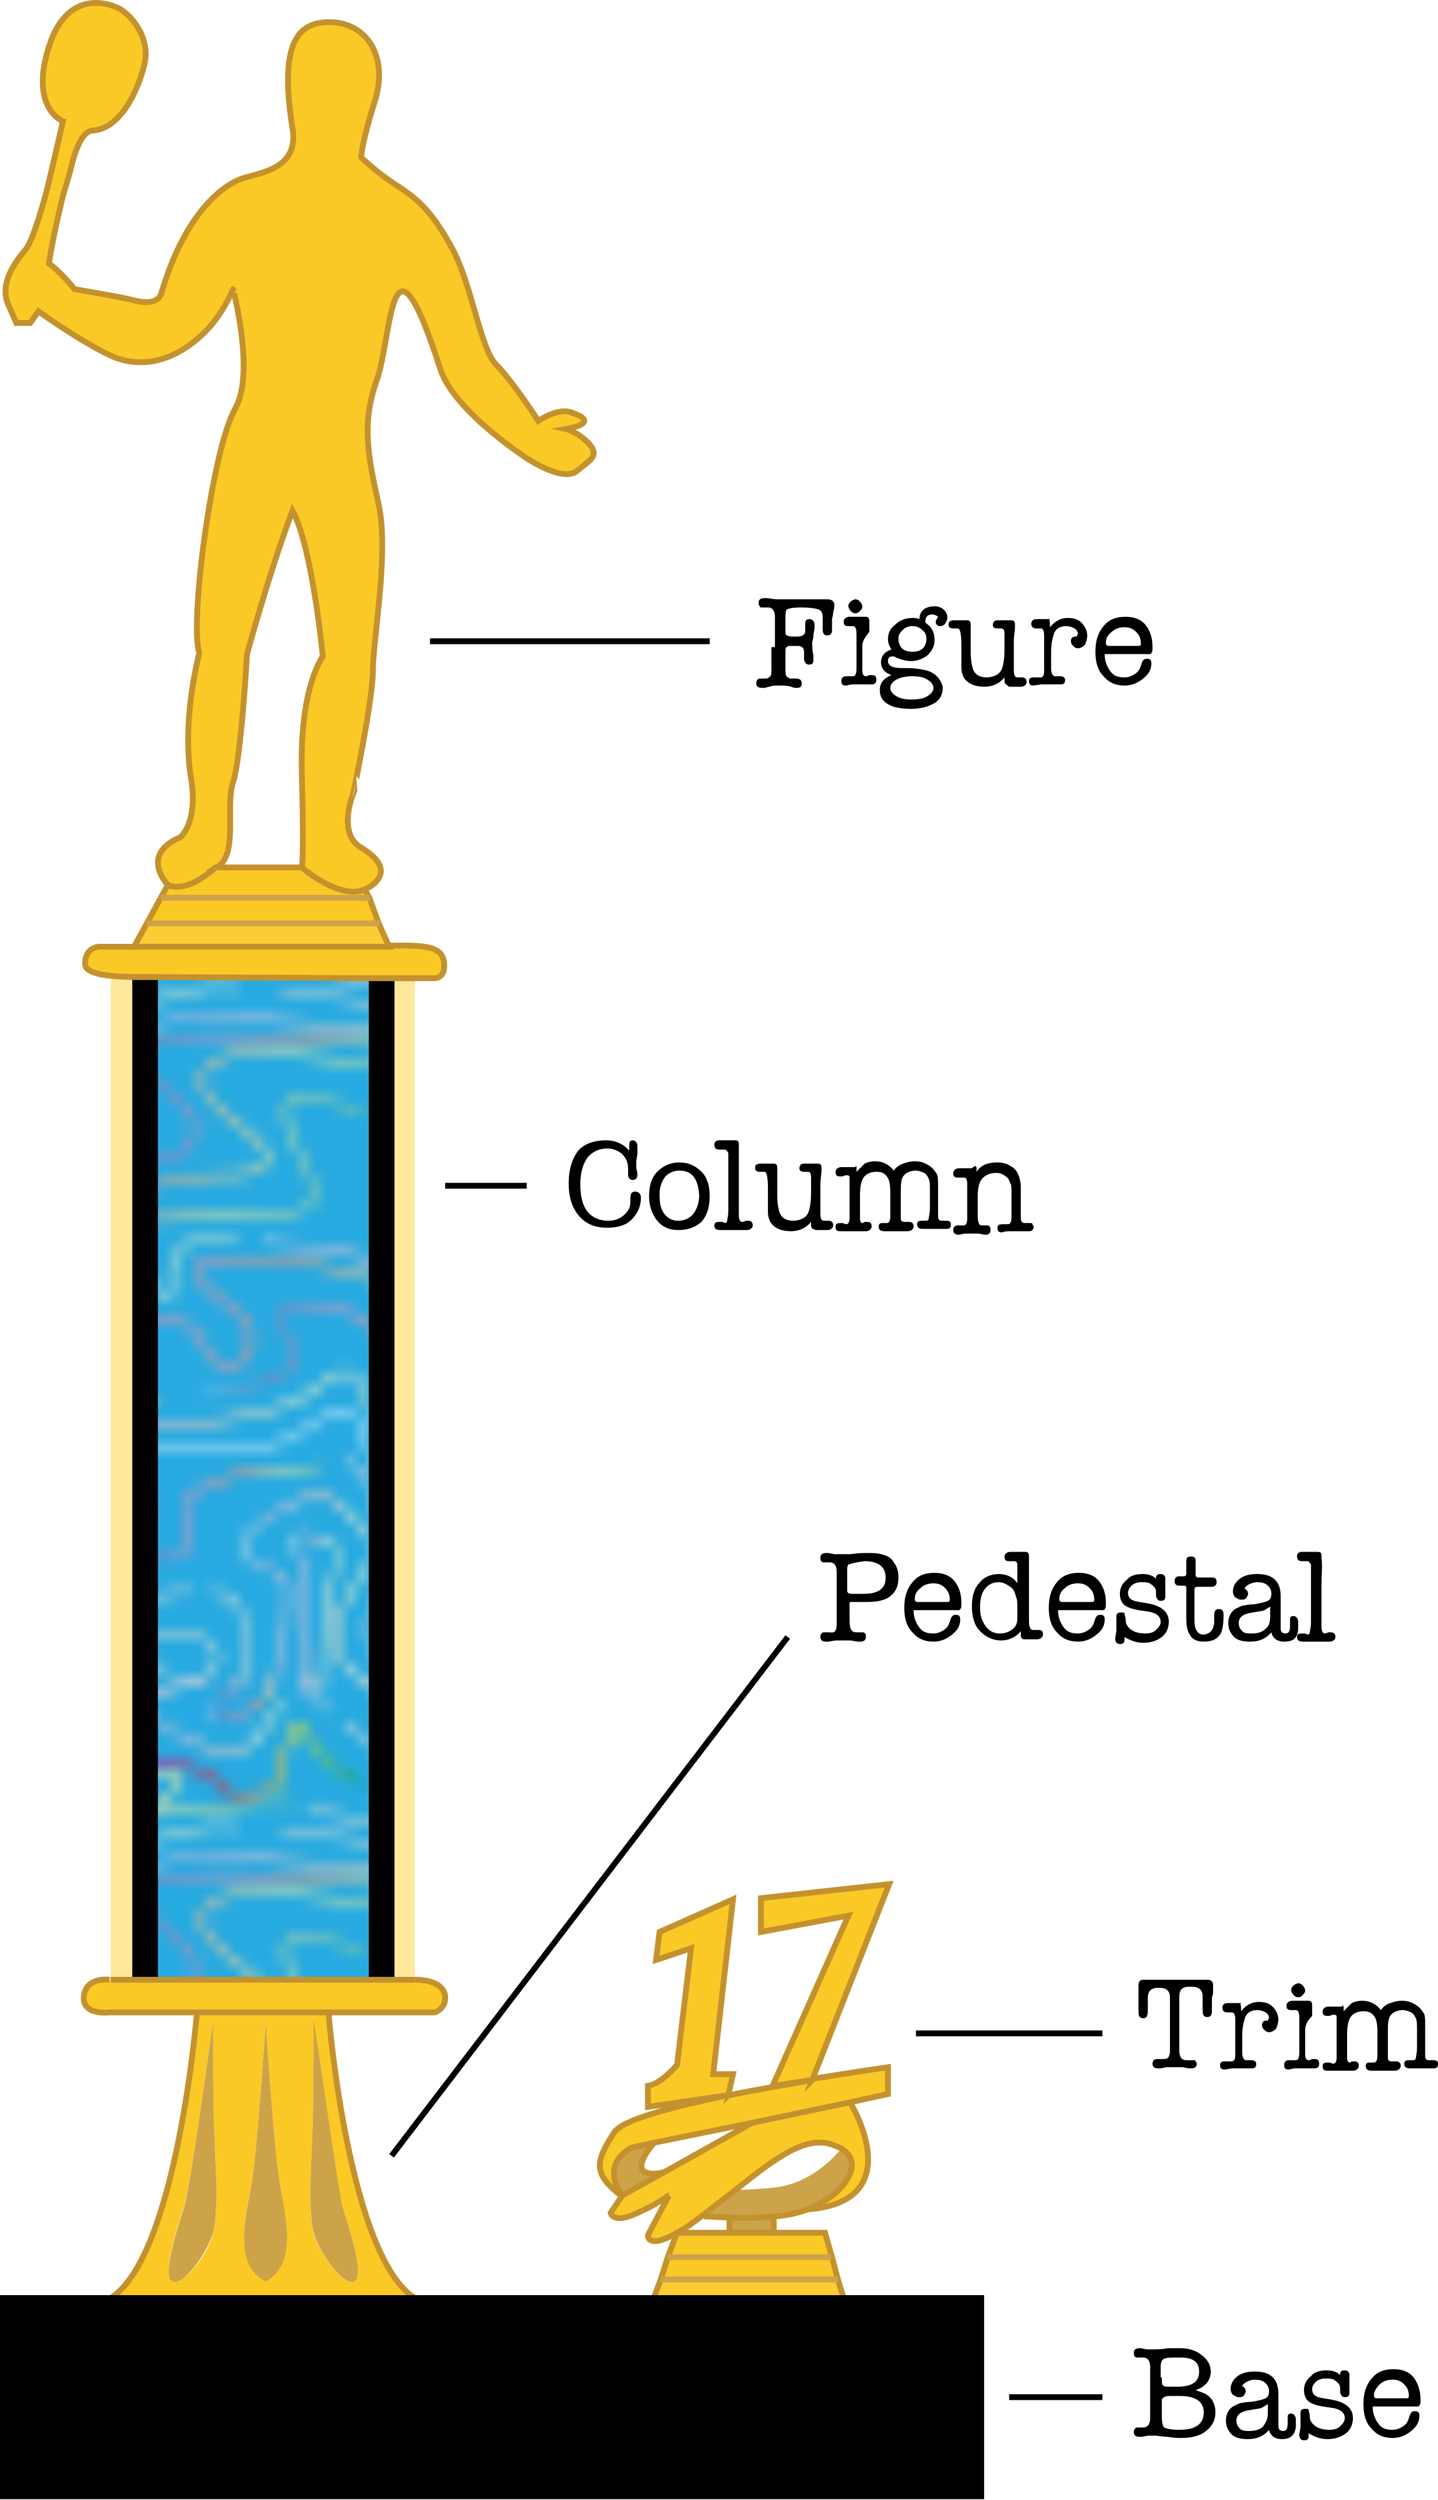 <?xml version="1.0" encoding="utf-8"?>
<!-- Generator: Adobe Illustrator 17.1.0, SVG Export Plug-In . SVG Version: 6.00 Build 0)  -->
<!DOCTYPE svg PUBLIC "-//W3C//DTD SVG 1.1//EN" "http://www.w3.org/Graphics/SVG/1.1/DTD/svg11.dtd">
<svg version="1.1" id="Layer_1" xmlns="http://www.w3.org/2000/svg" xmlns:xlink="http://www.w3.org/1999/xlink" x="0px" y="0px"
	 viewBox="0 0 123.4 214.4" enable-background="new 0 0 123.4 214.4" xml:space="preserve">
<pattern  x="-100.4" y="-72.3" width="72" height="72" patternUnits="userSpaceOnUse" id="Mezzotint_Irregular" viewBox="51.7 -144.1 72 72" overflow="visible">
	<g>
		<polygon fill="none" points="51.7,-144.1 123.7,-144.1 123.7,-72.1 51.7,-72.1 		"/>
		<g>
			<polygon fill="#27AAE1" points="195.4,0 98.9,0 98.9,-85.9 195.4,-85.9 			"/>
			<path fill="none" stroke="#FFFCD5" stroke-width="0.4" d="M119.9-68.6c2.2-0.5,7,0,6,1.8s4,7,4.5,5.5s-2-4.5,0.8-4.7
				s5.8,3,7.5,3.2s5.5-1.5,3.2-3s-2.8-4.5-5.5-4.2s-7-0.2-6-3"/>
			
				<linearGradient id="SVGID_1_" gradientUnits="userSpaceOnUse" x1="-16015.714" y1="-31224.121" x2="-16006.709" y2="-31224.121" gradientTransform="matrix(1 0 0 -1 16136.598 -31295.055)">
				<stop  offset="0" style="stop-color:#BDDEEB"/>
				<stop  offset="0.2" style="stop-color:#BCB7D5"/>
				<stop  offset="0.4" style="stop-color:#F0C9D7"/>
				<stop  offset="0.6" style="stop-color:#F3C6B3"/>
				<stop  offset="0.8" style="stop-color:#F5F2CA"/>
				<stop  offset="1" style="stop-color:#C1DEC7"/>
			</linearGradient>
			<path fill="none" stroke="url(#SVGID_1_)" stroke-width="0.4" d="M120.9-71.1c1.8,0.5,5.5,0.2,6,1.8s2.7,2.8,2.7,1.5
				s-1.7-2.8-1.7-2.8s-4-3.5-2-4"/>
			
				<linearGradient id="SVGID_2_" gradientUnits="userSpaceOnUse" x1="-16014.051" y1="-31229.16" x2="-15989.81" y2="-31229.16" gradientTransform="matrix(1 0 0 -1 16136.598 -31295.055)">
				<stop  offset="0" style="stop-color:#71CAEE"/>
				<stop  offset="0.2" style="stop-color:#8881B8"/>
				<stop  offset="0.4" style="stop-color:#EC98BA"/>
				<stop  offset="0.6" style="stop-color:#EE9579"/>
				<stop  offset="0.8" style="stop-color:#FCF099"/>
				<stop  offset="1" style="stop-color:#83C59B"/>
			</linearGradient>
			<path fill="none" stroke="url(#SVGID_2_)" stroke-width="0.4" d="M122.7-63.8c1.5,1.5,3.5,2.8,5.5,3.8c2,1,5,2,5.2,0.8
				s-2.8-3.2-1-3.2s3.2,2,6.5,1.8s9.2-4,7.2-4.7s-3.8-3.5-5.5-4.5s-2.8-1-4-1s-4-1.2-2-2"/>
		</g>
		<g>
			<polygon fill="#27AAE1" points="123.4,0 26.9,0 26.9,-85.9 123.4,-85.9 			"/>
			<path fill="none" stroke="#FFFCD5" stroke-width="0.4" d="M47.9-68.6c2.2-0.5,7,0,6,1.8s4,7,4.5,5.5s-2-4.5,0.8-4.7
				s5.8,3,7.5,3.2s5.5-1.5,3.2-3s-2.8-4.5-5.5-4.2s-7-0.2-6-3"/>
			
				<linearGradient id="SVGID_3_" gradientUnits="userSpaceOnUse" x1="-16061.233" y1="-31226.129" x2="-16050.923" y2="-31226.129" gradientTransform="matrix(1 0 0 -1 16136.598 -31295.055)">
				<stop  offset="0" style="stop-color:#BDDEEB"/>
				<stop  offset="0.2" style="stop-color:#BCB7D5"/>
				<stop  offset="0.4" style="stop-color:#F0C9D7"/>
				<stop  offset="0.6" style="stop-color:#F3C6B3"/>
				<stop  offset="0.8" style="stop-color:#F5F2CA"/>
				<stop  offset="1" style="stop-color:#C1DEC7"/>
			</linearGradient>
			<path fill="none" stroke="url(#SVGID_3_)" stroke-width="0.4" d="M75.4-73.1c1.2,0.5,4.2,3,3.2,4.8s-0.5,3.2,1,3.5s6.2-2,5.8-3.2
				s-1.8-3.2,0-4.5"/>
			
				<linearGradient id="SVGID_4_" gradientUnits="userSpaceOnUse" x1="-16044.683" y1="-31224.625" x2="-16031.854" y2="-31224.625" gradientTransform="matrix(1 0 0 -1 16136.598 -31295.055)">
				<stop  offset="0" style="stop-color:#BDDEEB"/>
				<stop  offset="0.2" style="stop-color:#BCB7D5"/>
				<stop  offset="0.4" style="stop-color:#F0C9D7"/>
				<stop  offset="0.6" style="stop-color:#F3C6B3"/>
				<stop  offset="0.8" style="stop-color:#F5F2CA"/>
				<stop  offset="1" style="stop-color:#C1DEC7"/>
			</linearGradient>
			<path fill="none" stroke="url(#SVGID_4_)" stroke-width="0.4" d="M97.4-75.3c1.8,1,1.8,2,0.5,3.2s-6.5,1.2-5.8,2.5s5,4,7.8,4
				s3-3.5,4.8-4"/>
			<path fill="none" stroke="#D4D8D3" stroke-width="0.4" d="M105.7-70.8c0.8-0.5,0.8-1,0.5-3"/>
			<path fill="none" stroke="#D4D8D3" stroke-width="0.4" d="M107.9-77.8c0,1.5-0.4,5.6-0.4,6.9c0,1.4,0.5,1.9,0.5,1.9"/>
			
				<linearGradient id="SVGID_5_" gradientUnits="userSpaceOnUse" x1="-16087.714" y1="-31224.121" x2="-16078.709" y2="-31224.121" gradientTransform="matrix(1 0 0 -1 16136.598 -31295.055)">
				<stop  offset="0" style="stop-color:#BDDEEB"/>
				<stop  offset="0.2" style="stop-color:#BCB7D5"/>
				<stop  offset="0.4" style="stop-color:#F0C9D7"/>
				<stop  offset="0.6" style="stop-color:#F3C6B3"/>
				<stop  offset="0.8" style="stop-color:#F5F2CA"/>
				<stop  offset="1" style="stop-color:#C1DEC7"/>
			</linearGradient>
			<path fill="none" stroke="url(#SVGID_5_)" stroke-width="0.4" d="M48.9-71.1c1.8,0.5,5.5,0.2,6,1.8s2.8,2.8,2.8,1.5
				s-1.8-2.8-1.8-2.8s-4-3.5-2-4"/>
			<path fill="none" stroke="#D4D8D3" stroke-width="0.4" d="M77.7-73.8c1.8,0.5,3.8,1,3.5,2.8s0.2,4,0.8,2.8s0-4,1.5-5"/>
			
				<linearGradient id="SVGID_6_" gradientUnits="userSpaceOnUse" x1="-16038.778" y1="-31220.51" x2="-16031.567" y2="-31220.51" gradientTransform="matrix(1 0 0 -1 16136.598 -31295.055)">
				<stop  offset="0" style="stop-color:#71CAEE"/>
				<stop  offset="0.2" style="stop-color:#8881B8"/>
				<stop  offset="0.4" style="stop-color:#EC98BA"/>
				<stop  offset="0.6" style="stop-color:#EE9579"/>
				<stop  offset="0.8" style="stop-color:#FCF099"/>
				<stop  offset="1" style="stop-color:#83C59B"/>
			</linearGradient>
			<path fill="none" stroke="url(#SVGID_6_)" stroke-width="0.4" d="M100.4-78.6c1.2,2.2,1.5,6.2-0.2,7.5s-3,3-1.5,2.8s4-0.8,4.8-3
				s2.2-8.8,0.8-9.5"/>
			
				<linearGradient id="SVGID_7_" gradientUnits="userSpaceOnUse" x1="-16027.83" y1="-31222.156" x2="-16009.47" y2="-31222.156" gradientTransform="matrix(1 0 0 -1 16136.598 -31295.055)">
				<stop  offset="0" style="stop-color:#BDDEEB"/>
				<stop  offset="0.2" style="stop-color:#BCB7D5"/>
				<stop  offset="0.4" style="stop-color:#F0C9D7"/>
				<stop  offset="0.6" style="stop-color:#F3C6B3"/>
				<stop  offset="0.8" style="stop-color:#F5F2CA"/>
				<stop  offset="1" style="stop-color:#C1DEC7"/>
			</linearGradient>
			<path fill="none" stroke="url(#SVGID_7_)" stroke-width="0.4" d="M109.7-78.6c-1,1.5-1,4.5,0.2,5.8s2.5,0.8,2.8,2.2
				s1.5,3.2,2.5,3.2s2.5-2,3.2-2.8c1-1,2.5-1,2.5-1c1.8,0.5,5.5,0.2,6,1.8"/>
			
				<linearGradient id="SVGID_8_" gradientUnits="userSpaceOnUse" x1="-16086.051" y1="-31229.16" x2="-16061.81" y2="-31229.16" gradientTransform="matrix(1 0 0 -1 16136.598 -31295.055)">
				<stop  offset="0" style="stop-color:#71CAEE"/>
				<stop  offset="0.2" style="stop-color:#8881B8"/>
				<stop  offset="0.4" style="stop-color:#EC98BA"/>
				<stop  offset="0.6" style="stop-color:#EE9579"/>
				<stop  offset="0.8" style="stop-color:#FCF099"/>
				<stop  offset="1" style="stop-color:#83C59B"/>
			</linearGradient>
			<path fill="none" stroke="url(#SVGID_8_)" stroke-width="0.4" d="M50.7-63.8c1.5,1.5,3.5,2.8,5.5,3.8s5,2,5.2,0.8s-2.8-3.2-1-3.2
				s3.2,2,6.5,1.8s9.2-4,7.2-4.7s-3.8-3.5-5.5-4.5s-2.8-1-4-1s-4-1.2-2-2"/>
			<path fill="none" stroke="#D4D8D3" stroke-width="0.4" d="M73.9-72.6c1,2,2.2,3.2,2.5,5s-0.5,4.7,2,4.7c0.6,0,1.3,0,2-0.2"/>
			
				<linearGradient id="SVGID_9_" gradientUnits="userSpaceOnUse" x1="-16054.162" y1="-31227.481" x2="-16025.569" y2="-31227.481" gradientTransform="matrix(1 0 0 -1 16136.598 -31295.055)">
				<stop  offset="0" style="stop-color:#00A8DE"/>
				<stop  offset="0.2" style="stop-color:#333391"/>
				<stop  offset="0.4" style="stop-color:#E91388"/>
				<stop  offset="0.6" style="stop-color:#EB2D2E"/>
				<stop  offset="0.8" style="stop-color:#FDE92B"/>
				<stop  offset="1" style="stop-color:#009E54"/>
			</linearGradient>
			<path fill="none" stroke="url(#SVGID_9_)" stroke-width="0.4" d="M82.5-63.5c1.4-0.5,2.7-1.2,3.7-2.3c2-2.2,0.2-2.8,0.5-4
				s6-4,7-3.2s-1.2,0-2.2,1.8s-4.2,6.2,1,6.5s6.2,1.2,6.5,2.2s5,0.8,5-0.5c0-1.2,1.5-6,2-4.7s2,3.5,5,5"/>
			<path fill="none" stroke="#D4D8D3" stroke-width="0.4" d="M112.9-73.3c1.2,1.2,1.5,3.8,2.8,3s2.8-2.2,3.5-2.8"/>
		</g>
		<g>
			
				<linearGradient id="SVGID_10_" gradientUnits="userSpaceOnUse" x1="-16099.83" y1="-31222.156" x2="-16081.47" y2="-31222.156" gradientTransform="matrix(1 0 0 -1 16136.598 -31295.055)">
				<stop  offset="0" style="stop-color:#BDDEEB"/>
				<stop  offset="0.2" style="stop-color:#BCB7D5"/>
				<stop  offset="0.4" style="stop-color:#F0C9D7"/>
				<stop  offset="0.6" style="stop-color:#F3C6B3"/>
				<stop  offset="0.8" style="stop-color:#F5F2CA"/>
				<stop  offset="1" style="stop-color:#C1DEC7"/>
			</linearGradient>
			<path fill="none" stroke="url(#SVGID_10_)" stroke-width="0.4" d="M37.7-78.6c-1,1.5-1,4.5,0.2,5.8s2.5,0.8,2.8,2.2
				s1.5,3.2,2.5,3.2s2.5-2,3.2-2.8c1-1,2.5-1,2.5-1c1.8,0.5,5.5,0.2,6,1.8"/>
		</g>
		<g>
			<polygon fill="#27AAE1" points="195.4,-72 98.9,-72 98.9,-157.9 195.4,-157.9 			"/>
			<path fill="none" stroke="#C7EAFB" stroke-width="0.4" d="M118.4-75.3c3.9-2.4,6-7,10.5-8.5c-0.2,1.1-0.1,2.3,0.6,2.8
				c1.2,0.9,2.4,0.6,3.9,0.2c1-3.2,3.1-7.3,7-6.4c1.4,0.3,1.3,2,2.1,2.8c0.9,0.8,2.2,1.7,3.3,1c1.2-0.8,2.4-1.2,3.6-1.8
				c0.7-0.3,0.2-1.3,1-1.6c1.9-0.6,2.2,1.4,3.5,2c-0.1,1.9,0,3.7,0.5,5.5c0.7,2.3,3.4,1.6,5,0.5c-0.3-0.3,0.6-1.8,0.5-3.4
				c0.5-3.7-1.7-6.9,2.1-8.4c3.7-1.4,7.9-0.4,11.9-1c1.2-0.2,2.4-0.4,3.4-1c1.4-0.8,2.6-1.9,4.1-2.3c0.2,0.8,1.4,0.2,1.5,1
				c0.2,2.2,1.7,3.7,2.8,5.4c0.2,0.3,0.5,1.1,1.2,1.4c0.9,0.4,0.7,2.1,1.1,3.3"/>
			
				<linearGradient id="SVGID_11_" gradientUnits="userSpaceOnUse" x1="-16015.622" y1="-31209.19" x2="-15995.881" y2="-31209.19" gradientTransform="matrix(1 0 0 -1 16136.598 -31295.055)">
				<stop  offset="0" style="stop-color:#BDDEEB"/>
				<stop  offset="0.2" style="stop-color:#BCB7D5"/>
				<stop  offset="0.4" style="stop-color:#F0C9D7"/>
				<stop  offset="0.6" style="stop-color:#F3C6B3"/>
				<stop  offset="0.8" style="stop-color:#F5F2CA"/>
				<stop  offset="1" style="stop-color:#C1DEC7"/>
			</linearGradient>
			<path fill="none" stroke="url(#SVGID_11_)" stroke-width="0.4" d="M121.1-81.7c1.5-0.7,3.1-1.2,4.5-2.2c0.1-0.9,0.8-1.4,1-2.2
				c0-0.2,0.4-0.3,0.4-0.3c0.7-1.6,2.3-2.4,3.8-1.7c0.4,0.2,0.2,0.9,0.8,0.7c0,0.2,0.1,0.6,0,0.7c-1.3,0.9-1.3,2.4-1.1,3.5
				c0.2,0.8,1.1,1.6,2.1,0.8c-0.2-2.8,1.1-5.3,3.3-6.9c1.2-0.9,2.7-0.7,4.2-0.6c-0.1,0.6,0.4,0.1,0.5,0.2"/>
			
				<linearGradient id="SVGID_12_" gradientUnits="userSpaceOnUse" x1="-16015.188" y1="-31202.979" x2="-15970.409" y2="-31202.979" gradientTransform="matrix(1 0 0 -1 16136.598 -31295.055)">
				<stop  offset="0" style="stop-color:#BDDEEB"/>
				<stop  offset="0.2" style="stop-color:#BCB7D5"/>
				<stop  offset="0.4" style="stop-color:#F0C9D7"/>
				<stop  offset="0.6" style="stop-color:#F3C6B3"/>
				<stop  offset="0.8" style="stop-color:#F5F2CA"/>
				<stop  offset="1" style="stop-color:#C1DEC7"/>
			</linearGradient>
			<path fill="none" stroke="url(#SVGID_12_)" stroke-width="0.4" d="M121.4-85.3c1.8-0.2,3.8-2.5,5.2-4c1.5-1.5,3-2.5,4.5-2.2
				s1,3.2,3.2,0.2c2.2-3,3.8-2,5.2-1.8s5,2,6.2,0.5c1.2-1.5-2-6,0.2-6.3s3.2,3.2,5.2,4.5c2,1.3,3,2.8,4.2,0.8c1.2-2,3.2-3.8,5.5-3
				s3,0.8,5,0.8"/>
			
				<linearGradient id="SVGID_13_" gradientUnits="userSpaceOnUse" x1="-16017.458" y1="-31198.309" x2="-15992.612" y2="-31198.309" gradientTransform="matrix(1 0 0 -1 16136.598 -31295.055)">
				<stop  offset="0" style="stop-color:#BDDEEB"/>
				<stop  offset="0.2" style="stop-color:#BCB7D5"/>
				<stop  offset="0.4" style="stop-color:#F0C9D7"/>
				<stop  offset="0.6" style="stop-color:#F3C6B3"/>
				<stop  offset="0.8" style="stop-color:#F5F2CA"/>
				<stop  offset="1" style="stop-color:#C1DEC7"/>
			</linearGradient>
			<path fill="none" stroke="url(#SVGID_13_)" stroke-width="0.4" d="M140.9-102.2c-1,0.1-1.9,0.1-2.8,0.1c-3.5,0-4,2.5-1.5,3
				s4.5,2.5,6.5,4c2,1.5-1.5,1-3.5,0s-3,0-5.5,2c-2.5,2-1.5-0.5-3-1c-1.5-0.5-3,0.5-4.5,2c-1.5,1.5-3.5,0.5-7.5-0.5"/>
			
				<linearGradient id="SVGID_14_" gradientUnits="userSpaceOnUse" x1="-16016.249" y1="-31193.144" x2="-15963.903" y2="-31193.144" gradientTransform="matrix(1 0 0 -1 16136.598 -31295.055)">
				<stop  offset="0" style="stop-color:#BDDEEB"/>
				<stop  offset="0.2" style="stop-color:#BCB7D5"/>
				<stop  offset="0.4" style="stop-color:#F0C9D7"/>
				<stop  offset="0.6" style="stop-color:#F3C6B3"/>
				<stop  offset="0.8" style="stop-color:#F5F2CA"/>
				<stop  offset="1" style="stop-color:#C1DEC7"/>
			</linearGradient>
			<path fill="none" stroke="url(#SVGID_14_)" stroke-width="0.4" d="M120.4-95.8c1.5,0.8,3.2,2.3,5.2,1.2c2-1,3.2-2.5,4.5-2
				s2.5,2.2,4,1.2s3.2-0.8,1.5-2.5s-5.2-3-4-4s3.8-3.2,6.5-3.2s15-2.2,14.5,0.2s-1.8,8.2,0,7.2s3.2-2.7,4.8-2.7s2.8-0.2,3.2-2.8
				s3-3.8,4-2.8s2.5,2.2,2.2,0.5s0.5-4.5,4-4.2c0.5,0,1.1,0.1,1.7,0.1"/>
			
				<linearGradient id="SVGID_15_" gradientUnits="userSpaceOnUse" x1="-16015.815" y1="-31214.916" x2="-15974.712" y2="-31214.916" gradientTransform="matrix(1 0 0 -1 16136.598 -31295.055)">
				<stop  offset="0" style="stop-color:#71CAEE"/>
				<stop  offset="0.2" style="stop-color:#8881B8"/>
				<stop  offset="0.4" style="stop-color:#EC98BA"/>
				<stop  offset="0.6" style="stop-color:#EE9579"/>
				<stop  offset="0.8" style="stop-color:#FCF099"/>
				<stop  offset="1" style="stop-color:#83C59B"/>
			</linearGradient>
			<path fill="none" stroke="url(#SVGID_15_)" stroke-width="0.4" d="M120.9-74.8c1-1.2,2.8-3,4.5-4.8s2.7-1.2,3,0.2
				s0.8,2.5,2.2,2.2s5.5-3,6-5.2s1.8-3.8,3-2.8s2,4,4.2,4s7.5-4.8,7.8-3s-0.5,4,0.2,6.5s2.5,2.5,5,1.5s4.5-2,4.8-3.5"/>
			<path fill="none" stroke="#FFFCD5" stroke-width="0.4" d="M119.9-140.6c2.2-0.5,7,0,6,1.8s4,7,4.5,5.5s-2-4.5,0.8-4.8
				s5.8,3,7.5,3.2s5.5-1.5,3.2-3s-2.8-4.5-5.5-4.2s-7-0.2-6-3"/>
			
				<linearGradient id="SVGID_16_" gradientUnits="userSpaceOnUse" x1="-16014.509" y1="-31185.242" x2="-15953.068" y2="-31185.242" gradientTransform="matrix(1 0 0 -1 16136.598 -31295.055)">
				<stop  offset="0" style="stop-color:#71CAEE"/>
				<stop  offset="0.2" style="stop-color:#8881B8"/>
				<stop  offset="0.4" style="stop-color:#EC98BA"/>
				<stop  offset="0.6" style="stop-color:#EE9579"/>
				<stop  offset="0.8" style="stop-color:#FCF099"/>
				<stop  offset="1" style="stop-color:#83C59B"/>
			</linearGradient>
			<path fill="none" stroke="url(#SVGID_16_)" stroke-width="0.4" d="M122.2-99.3c1.8,1,2,2,4,1.2c2-0.8,2.5-1,2.5-1
				c2,1,3.5,1.5,3.2,0.5c-0.9-3.4-5.8-3-5-4.2c1.2-2,5.2-2.2,6.7-4.2s-0.5-3.8,1.8-4.8s5.5,1,6.2,2.2s4.5,2.2,7.5,1.5s7.2-2,6.8,0.5
				s-1.2,5.8,0.2,4.5s5.2-8.5,7.5-8.2s3.2,0,6.2-0.2s9.5,0.5,9.2-2s-4.8-8.2-1-8.2c1.7,0,3.6,0.6,5.2,1.5"/>
			
				<linearGradient id="SVGID_17_" gradientUnits="userSpaceOnUse" x1="-16015.714" y1="-31152.119" x2="-16006.709" y2="-31152.119" gradientTransform="matrix(1 0 0 -1 16136.598 -31295.055)">
				<stop  offset="0" style="stop-color:#BDDEEB"/>
				<stop  offset="0.2" style="stop-color:#BCB7D5"/>
				<stop  offset="0.4" style="stop-color:#F0C9D7"/>
				<stop  offset="0.6" style="stop-color:#F3C6B3"/>
				<stop  offset="0.8" style="stop-color:#F5F2CA"/>
				<stop  offset="1" style="stop-color:#C1DEC7"/>
			</linearGradient>
			<path fill="none" stroke="url(#SVGID_17_)" stroke-width="0.4" d="M120.9-143.1c1.8,0.5,5.5,0.2,6,1.8s2.7,2.8,2.7,1.5
				s-1.7-2.8-1.7-2.8s-4-3.5-2-4"/>
			
				<linearGradient id="SVGID_18_" gradientUnits="userSpaceOnUse" x1="-16015.483" y1="-31179.119" x2="-15945.792" y2="-31179.119" gradientTransform="matrix(1 0 0 -1 16136.598 -31295.055)">
				<stop  offset="0" style="stop-color:#71CAEE"/>
				<stop  offset="0.2" style="stop-color:#8881B8"/>
				<stop  offset="0.4" style="stop-color:#EC98BA"/>
				<stop  offset="0.6" style="stop-color:#EE9579"/>
				<stop  offset="0.8" style="stop-color:#FCF099"/>
				<stop  offset="1" style="stop-color:#83C59B"/>
			</linearGradient>
			<path fill="none" stroke="url(#SVGID_18_)" stroke-width="0.4" d="M121.2-108.1c1.2,0.5,3.2,2.2,4,1.2s-8-3-0.5-4.8
				c7.5-1.8,6.2-1,7.2-3.5s-6.5-3.2-4.5-4.5c2-1.2,9.3-3,11.7-1.8c3,1.5,1.5,3.8,1.8,4.5s-1,4.8,2.5,6s5,2.5,8,0.8s7-3.2,7-2
				s-0.2,2,2.5,0.2s7.2-3.2,9.8-3s5-0.5,4-2.2s-3.8-2.8-5-4.8s0.8-3.2,3.2-3.5s12,0.8,13.8,2.2s2.2,5.5,2.2,8s-1,3.2,1.8,5.2"/>
			<path fill="none" stroke="#D4D8D3" stroke-width="0.4" d="M121.4-114.1c2.2,0.5,4.2,0,5.2-0.5s-2.5-3-4.8-3.8"/>
			
				<linearGradient id="SVGID_19_" gradientUnits="userSpaceOnUse" x1="-16014.685" y1="-31172.117" x2="-15994.985" y2="-31172.117" gradientTransform="matrix(1 0 0 -1 16136.598 -31295.055)">
				<stop  offset="0" style="stop-color:#BDDEEB"/>
				<stop  offset="0.2" style="stop-color:#BCB7D5"/>
				<stop  offset="0.4" style="stop-color:#F0C9D7"/>
				<stop  offset="0.6" style="stop-color:#F3C6B3"/>
				<stop  offset="0.8" style="stop-color:#F5F2CA"/>
				<stop  offset="1" style="stop-color:#C1DEC7"/>
			</linearGradient>
			<path fill="none" stroke="url(#SVGID_19_)" stroke-width="0.4" d="M121.9-123.3c3.8-0.5,7.2-1.5,9.7-1s7.8-0.5,9.8,3"/>
			
				<linearGradient id="SVGID_20_" gradientUnits="userSpaceOnUse" x1="-16014.438" y1="-31168.764" x2="-15998.654" y2="-31168.764" gradientTransform="matrix(1 0 0 -1 16136.598 -31295.055)">
				<stop  offset="0" style="stop-color:#BDDEEB"/>
				<stop  offset="0.2" style="stop-color:#BCB7D5"/>
				<stop  offset="0.4" style="stop-color:#F0C9D7"/>
				<stop  offset="0.6" style="stop-color:#F3C6B3"/>
				<stop  offset="0.8" style="stop-color:#F5F2CA"/>
				<stop  offset="1" style="stop-color:#C1DEC7"/>
			</linearGradient>
			<path fill="none" stroke="url(#SVGID_20_)" stroke-width="0.4" d="M122.2-127.3c3.5,0.5,10.7,2,12.5,2c0.6,0,1.8,0,3.2,0.1"/>
			
				<linearGradient id="SVGID_21_" gradientUnits="userSpaceOnUse" x1="-16014.051" y1="-31157.158" x2="-15989.81" y2="-31157.158" gradientTransform="matrix(1 0 0 -1 16136.598 -31295.055)">
				<stop  offset="0" style="stop-color:#71CAEE"/>
				<stop  offset="0.2" style="stop-color:#8881B8"/>
				<stop  offset="0.4" style="stop-color:#EC98BA"/>
				<stop  offset="0.6" style="stop-color:#EE9579"/>
				<stop  offset="0.8" style="stop-color:#FCF099"/>
				<stop  offset="1" style="stop-color:#83C59B"/>
			</linearGradient>
			<path fill="none" stroke="url(#SVGID_21_)" stroke-width="0.4" d="M122.7-135.8c1.5,1.5,3.5,2.8,5.5,3.8c2,1,5,2,5.2,0.8
				s-2.8-3.2-1-3.2s3.2,2,6.5,1.8s9.2-4,7.2-4.8s-3.8-3.5-5.5-4.5s-2.8-1-4-1s-4-1.2-2-2"/>
			
				<linearGradient id="SVGID_22_" gradientUnits="userSpaceOnUse" x1="-16014.464" y1="-31166.58" x2="-15963.876" y2="-31166.58" gradientTransform="matrix(1 0 0 -1 16136.598 -31295.055)">
				<stop  offset="0" style="stop-color:#BDDEEB"/>
				<stop  offset="0.2" style="stop-color:#BCB7D5"/>
				<stop  offset="0.4" style="stop-color:#F0C9D7"/>
				<stop  offset="0.6" style="stop-color:#F3C6B3"/>
				<stop  offset="0.8" style="stop-color:#F5F2CA"/>
				<stop  offset="1" style="stop-color:#C1DEC7"/>
			</linearGradient>
			<path fill="none" stroke="url(#SVGID_22_)" stroke-width="0.4" d="M122.2-129.8c1.8,0.5,10.2,2.8,14.2,2.5s10.8-0.5,11.8,0.2
				s0.2,2,0.5,3.2s1,2.2,2.2,1s3.8-2,5-1.5s3.5,1.2,3.2,0s-2.8-3.2-1.5-5.5c1.2-2.2,7-6.5,6.5-4.2s-1.2,5.2,0.5,4.5s5-2,8-1.5"/>
			
				<linearGradient id="SVGID_23_" gradientUnits="userSpaceOnUse" x1="-16014.249" y1="-31163.242" x2="-15959.33" y2="-31163.242" gradientTransform="matrix(1 0 0 -1 16136.598 -31295.055)">
				<stop  offset="0" style="stop-color:#71CAEE"/>
				<stop  offset="0.2" style="stop-color:#8881B8"/>
				<stop  offset="0.4" style="stop-color:#EC98BA"/>
				<stop  offset="0.6" style="stop-color:#EE9579"/>
				<stop  offset="0.8" style="stop-color:#FCF099"/>
				<stop  offset="1" style="stop-color:#83C59B"/>
			</linearGradient>
			<path fill="none" stroke="url(#SVGID_23_)" stroke-width="0.4" d="M122.4-132.6c3,1.5,9.5,4,16,3.8s6.2-1.8,4.8-1.8
				s0.2-2.5,2.2-2.5s4.5,1.5,4.8,3.2s1,3,2.2,2.8s1-1,2.8-4s2.5-3,4-4.8s1.5,0,2.2,0.2s6.2-0.8,6.2,0.5s-3.8,3-2,3s9.8-1.5,11.5-0.8
				"/>
		</g>
		<g>
			<polygon fill="#27AAE1" points="123.4,-72 26.9,-72 26.9,-157.9 123.4,-157.9 			"/>
			<path fill="none" stroke="#C7EAFB" stroke-width="0.4" d="M46.4-75.3c3.9-2.4,6-7,10.5-8.5c-0.2,1.1-0.1,2.3,0.6,2.8
				c1.2,0.9,2.4,0.6,3.9,0.2c1-3.2,3.1-7.3,7-6.4c1.4,0.3,1.3,2,2.1,2.8c0.9,0.8,2.2,1.7,3.3,1c1.2-0.8,2.4-1.2,3.6-1.8
				c0.7-0.3,0.2-1.3,1-1.6c1.9-0.6,2.2,1.4,3.5,2c-0.1,1.9,0,3.7,0.5,5.5c0.7,2.3,3.4,1.6,5,0.5c-0.3-0.3,0.6-1.8,0.5-3.4
				c0.5-3.7-1.7-6.9,2.1-8.4c3.7-1.4,7.9-0.4,11.9-1c1.2-0.2,2.4-0.4,3.4-1c1.4-0.8,2.6-1.9,4.1-2.3c0.2,0.8,1.4,0.2,1.5,1
				c0.2,2.2,1.7,3.7,2.8,5.4c0.2,0.3,0.5,1.1,1.2,1.4c0.9,0.4,0.7,2.1,1.1,3.3"/>
			<path fill="none" stroke="#D4D8D3" stroke-width="0.4" d="M128.9-83.8c-4.5,1.5-6.6,6.1-10.5,8.5c-1.5,1-2.6,1.1-3.9,0.8
				c-1.2-0.3-0.4-2.1-0.5-3.3c-0.2-1.5,1.6-0.9,2.2-1.9c0.6-1,0.8-1.5,0.6-2.7"/>
			
				<linearGradient id="SVGID_24_" gradientUnits="userSpaceOnUse" x1="-16087.622" y1="-31209.19" x2="-16067.881" y2="-31209.19" gradientTransform="matrix(1 0 0 -1 16136.598 -31295.055)">
				<stop  offset="0" style="stop-color:#BDDEEB"/>
				<stop  offset="0.2" style="stop-color:#BCB7D5"/>
				<stop  offset="0.4" style="stop-color:#F0C9D7"/>
				<stop  offset="0.6" style="stop-color:#F3C6B3"/>
				<stop  offset="0.8" style="stop-color:#F5F2CA"/>
				<stop  offset="1" style="stop-color:#C1DEC7"/>
			</linearGradient>
			<path fill="none" stroke="url(#SVGID_24_)" stroke-width="0.4" d="M49.1-81.7c1.5-0.7,3.1-1.2,4.5-2.2c0.1-0.9,0.8-1.4,1-2.2
				c0-0.2,0.4-0.3,0.4-0.3c0.7-1.6,2.3-2.4,3.8-1.7c0.4,0.2,0.2,0.9,0.8,0.7c0,0.2,0.1,0.6,0,0.7c-1.3,0.9-1.3,2.4-1.1,3.5
				c0.2,0.8,1.1,1.6,2.1,0.8c-0.2-2.8,1.1-5.3,3.3-6.9c1.2-0.9,2.7-0.7,4.2-0.6c-0.1,0.6,0.4,0.1,0.5,0.2"/>
			<path fill="none" stroke="#D4D8D3" stroke-width="0.4" d="M121.1-81.7c1.5-0.7,3.1-1.2,4.5-2.2"/>
			<path fill="none" stroke="#D4D8D3" stroke-width="0.4" d="M120.1-80.2c-0.8,0.5-1.1,1.4-1.6,2.2c-0.1,0.2-0.5,0.2-0.4,0.6
				c-0.5-0.1-1,0.4-1.5,0.2c-0.3-0.1-0.4-0.5-0.2-0.7c0.4-0.3,0.3-0.9,0.5-0.9c0.7-0.2,0.3-1.1,1-1.1c0.4-1.5,0.5-3,0.1-4.5
				c-0.5-1.9-1.6-3.5-2.4-5.3"/>
			
				<linearGradient id="SVGID_25_" gradientUnits="userSpaceOnUse" x1="-16065.771" y1="-31205.799" x2="-16021.751" y2="-31205.799" gradientTransform="matrix(1 0 0 -1 16136.598 -31295.055)">
				<stop  offset="0" style="stop-color:#BDDEEB"/>
				<stop  offset="0.2" style="stop-color:#BCB7D5"/>
				<stop  offset="0.4" style="stop-color:#F0C9D7"/>
				<stop  offset="0.6" style="stop-color:#F3C6B3"/>
				<stop  offset="0.8" style="stop-color:#F5F2CA"/>
				<stop  offset="1" style="stop-color:#C1DEC7"/>
			</linearGradient>
			<path fill="none" stroke="url(#SVGID_25_)" stroke-width="0.4" d="M114.7-91.1c-1.8-2.2-3-3.5-3.2-4.8s-0.5-2.2-1.8-2.2
				s-2.2,1.5-4.2,2.5s-9.2,2.3-11.2,2c-2-0.3-6-1-7-0.3c-1,0.8-1.8,4.3-1.8,6.3s0.2,4.8,0,5.8s-1.8,2.8-2-0.5s-0.5-4.8-2.2-6.5
				s-4.8-2.8-5-1.5s0.8,2.2,0.2,2.8s-2.2,1.2-3.2,1s-1.5-1-2.2-1.5"/>
			
				<linearGradient id="SVGID_26_" gradientUnits="userSpaceOnUse" x1="-16087.188" y1="-31202.979" x2="-16042.409" y2="-31202.979" gradientTransform="matrix(1 0 0 -1 16136.598 -31295.055)">
				<stop  offset="0" style="stop-color:#BDDEEB"/>
				<stop  offset="0.2" style="stop-color:#BCB7D5"/>
				<stop  offset="0.4" style="stop-color:#F0C9D7"/>
				<stop  offset="0.6" style="stop-color:#F3C6B3"/>
				<stop  offset="0.8" style="stop-color:#F5F2CA"/>
				<stop  offset="1" style="stop-color:#C1DEC7"/>
			</linearGradient>
			<path fill="none" stroke="url(#SVGID_26_)" stroke-width="0.4" d="M49.4-85.3c1.8-0.2,3.8-2.5,5.2-4s3-2.5,4.5-2.2s1,3.2,3.2,0.2
				c2.2-3,3.8-2,5.2-1.8s5,2,6.2,0.5c1.2-1.5-2-6,0.2-6.3s3.2,3.2,5.2,4.5c2,1.3,3,2.8,4.2,0.8c1.2-2,3.2-3.8,5.5-3s3,0.8,5,0.8"/>
			
				<linearGradient id="SVGID_27_" gradientUnits="userSpaceOnUse" x1="-16039.192" y1="-31201.322" x2="-16009.768" y2="-31201.322" gradientTransform="matrix(1 0 0 -1 16136.598 -31295.055)">
				<stop  offset="0" style="stop-color:#71CAEE"/>
				<stop  offset="0.2" style="stop-color:#8881B8"/>
				<stop  offset="0.4" style="stop-color:#EC98BA"/>
				<stop  offset="0.6" style="stop-color:#EE9579"/>
				<stop  offset="0.8" style="stop-color:#FCF099"/>
				<stop  offset="1" style="stop-color:#83C59B"/>
			</linearGradient>
			<path fill="none" stroke="url(#SVGID_27_)" stroke-width="0.4" d="M97.4-96.1c1.5-0.2,6.2-1,7.5-2.2s-1.8-5-0.2-5.5
				s5.5,0.2,7,1.5s2.8,5,3.2,7.2c0.5,2.3,3.8,4.8,4.2,6.5s0,4.5,0.5,5s1-1.5,1.8-1.8c1.7-0.6,3.8-2.5,5.2-4"/>
			
				<linearGradient id="SVGID_28_" gradientUnits="userSpaceOnUse" x1="-16064.598" y1="-31195.516" x2="-16009.768" y2="-31195.516" gradientTransform="matrix(1 0 0 -1 16136.598 -31295.055)">
				<stop  offset="0" style="stop-color:#71CAEE"/>
				<stop  offset="0.2" style="stop-color:#8881B8"/>
				<stop  offset="0.4" style="stop-color:#EC98BA"/>
				<stop  offset="0.6" style="stop-color:#EE9579"/>
				<stop  offset="0.8" style="stop-color:#FCF099"/>
				<stop  offset="1" style="stop-color:#83C59B"/>
			</linearGradient>
			<path fill="none" stroke="url(#SVGID_28_)" stroke-width="0.4" d="M126.7-92.1c-1.5,1.5-3.5,0.5-7.5-0.5c0,0-2.2-1-2.5-6.5
				c-0.2-5.5-3.8-6.7-6.2-7.5s-12.8-2-13.5-0.5s3.8,3.5,4.5,5s-0.2,3.7-2,3.5s-1.8-2.7-3.2-3.5s-5.5-1-5.8,1.2
				c-0.2,2.2-4.2,2.2-4.2,2.2c-2.5-0.5-3,4-5,4s-2.5-4.5-4.5-6.5c-1-1-2.8-1.2-4.7-1.2"/>
			
				<linearGradient id="SVGID_29_" gradientUnits="userSpaceOnUse" x1="-16089.458" y1="-31198.309" x2="-16064.612" y2="-31198.309" gradientTransform="matrix(1 0 0 -1 16136.598 -31295.055)">
				<stop  offset="0" style="stop-color:#BDDEEB"/>
				<stop  offset="0.2" style="stop-color:#BCB7D5"/>
				<stop  offset="0.4" style="stop-color:#F0C9D7"/>
				<stop  offset="0.6" style="stop-color:#F3C6B3"/>
				<stop  offset="0.8" style="stop-color:#F5F2CA"/>
				<stop  offset="1" style="stop-color:#C1DEC7"/>
			</linearGradient>
			<path fill="none" stroke="url(#SVGID_29_)" stroke-width="0.4" d="M68.9-102.2c-1,0.1-1.9,0.1-2.8,0.1c-3.5,0-4,2.5-1.5,3
				s4.5,2.5,6.5,4c2,1.5-1.5,1-3.5,0s-3,0-5.5,2c-2.5,2-1.5-0.5-3-1c-1.5-0.5-3,0.5-4.5,2s-3.5,0.5-7.5-0.5"/>
			
				<linearGradient id="SVGID_30_" gradientUnits="userSpaceOnUse" x1="-16088.249" y1="-31193.144" x2="-16035.903" y2="-31193.144" gradientTransform="matrix(1 0 0 -1 16136.598 -31295.055)">
				<stop  offset="0" style="stop-color:#BDDEEB"/>
				<stop  offset="0.2" style="stop-color:#BCB7D5"/>
				<stop  offset="0.4" style="stop-color:#F0C9D7"/>
				<stop  offset="0.6" style="stop-color:#F3C6B3"/>
				<stop  offset="0.8" style="stop-color:#F5F2CA"/>
				<stop  offset="1" style="stop-color:#C1DEC7"/>
			</linearGradient>
			<path fill="none" stroke="url(#SVGID_30_)" stroke-width="0.4" d="M48.4-95.8c1.5,0.8,3.2,2.3,5.2,1.2c2-1,3.2-2.5,4.5-2
				s2.5,2.2,4,1.2s3.2-0.8,1.5-2.5s-5.2-3-4-4s3.8-3.2,6.5-3.2s15-2.2,14.5,0.2s-1.8,8.2,0,7.2s3.2-2.7,4.8-2.7s2.8-0.2,3.2-2.8
				s3-3.8,4-2.8s2.5,2.2,2.2,0.5s0.5-4.5,4-4.2c0.5,0,1.1,0.1,1.7,0.1"/>
			
				<linearGradient id="SVGID_31_" gradientUnits="userSpaceOnUse" x1="-16033.935" y1="-31191.178" x2="-16017.21" y2="-31191.178" gradientTransform="matrix(1 0 0 -1 16136.598 -31295.055)">
				<stop  offset="0" style="stop-color:#BDDEEB"/>
				<stop  offset="0.2" style="stop-color:#BCB7D5"/>
				<stop  offset="0.4" style="stop-color:#F0C9D7"/>
				<stop  offset="0.6" style="stop-color:#F3C6B3"/>
				<stop  offset="0.8" style="stop-color:#F5F2CA"/>
				<stop  offset="1" style="stop-color:#C1DEC7"/>
			</linearGradient>
			<path fill="none" stroke="url(#SVGID_31_)" stroke-width="0.4" d="M102.7-109.3c4.2,0.4,9.7,1.2,11.8,2.4c2.8,1.8,4.5,6,4.8,8.5"
				/>
			<path fill="none" stroke="#D4D8D3" stroke-width="0.4" d="M120.4-95.8c1.5,0.8,3.2,2.3,5.2,1.2"/>
			
				<linearGradient id="SVGID_32_" gradientUnits="userSpaceOnUse" x1="-16078.509" y1="-31220.717" x2="-16057.509" y2="-31220.717" gradientTransform="matrix(1 0 0 -1 16136.598 -31295.055)">
				<stop  offset="0" style="stop-color:#BDDEEB"/>
				<stop  offset="0.2" style="stop-color:#BCB7D5"/>
				<stop  offset="0.4" style="stop-color:#F0C9D7"/>
				<stop  offset="0.6" style="stop-color:#F3C6B3"/>
				<stop  offset="0.8" style="stop-color:#F5F2CA"/>
				<stop  offset="1" style="stop-color:#C1DEC7"/>
			</linearGradient>
			<path fill="none" stroke="url(#SVGID_32_)" stroke-width="0.4" d="M64.4-70.1c-2.8,0.2-7-0.2-6-3s7.5-4.5,8.2-6s2.8-1.8,3.8,0.2
				s3.8,5.2,5,5.8s4.2,3,3.2,4.8"/>
			<path fill="none" stroke="#D4D8D3" stroke-width="0.4" d="M85.4-68.1c-0.5-1.2-1.8-3.2,0-4.5s10.2-3.8,12-2.8s1.8,2,0.5,3.2
				s-6.5,1.2-5.8,2.5"/>
			
				<linearGradient id="SVGID_33_" gradientUnits="userSpaceOnUse" x1="-16087.815" y1="-31214.916" x2="-16046.712" y2="-31214.916" gradientTransform="matrix(1 0 0 -1 16136.598 -31295.055)">
				<stop  offset="0" style="stop-color:#71CAEE"/>
				<stop  offset="0.2" style="stop-color:#8881B8"/>
				<stop  offset="0.4" style="stop-color:#EC98BA"/>
				<stop  offset="0.6" style="stop-color:#EE9579"/>
				<stop  offset="0.8" style="stop-color:#FCF099"/>
				<stop  offset="1" style="stop-color:#83C59B"/>
			</linearGradient>
			<path fill="none" stroke="url(#SVGID_33_)" stroke-width="0.4" d="M48.9-74.8c1-1.2,2.8-3,4.5-4.8s2.8-1.2,3,0.2s0.8,2.5,2.2,2.2
				s5.5-3,6-5.2s1.8-3.8,3-2.8s2,4,4.2,4s7.5-4.8,7.8-3s-0.5,4,0.2,6.5s2.5,2.5,5,1.5s4.5-2,4.8-3.5"/>
			<path fill="none" stroke="#D4D8D3" stroke-width="0.4" d="M120.9-74.8c1-1.2,2.8-3,4.5-4.8"/>
			<path fill="none" stroke="#D4D8D3" stroke-width="0.4" d="M55.9-70.6c0,0-4-3.5-2-4s4,0,6-1.2s5.2-3.2,6-4.8s1.8-2.5,2.5-1.5
				s2,2,3.8,2.5s3-1,3.8,0.8s0,4.5,1.8,5s3.8,1,3.5,2.8"/>
			<path fill="none" stroke="#D4D8D3" stroke-width="0.4" d="M81.9-68.3c0.5-1.2,0-4,1.5-5s6.2-2.8,7-4c0.7-1.2,3.9-1.9,6-2"/>
			<path fill="none" stroke="#D4D8D3" stroke-width="0.4" d="M98.2-79.3c0.2,0.2,1.9,0.2,2.2,0.8c1.2,2.2,1.5,6.2-0.2,7.5"/>
			
				<linearGradient id="SVGID_34_" gradientUnits="userSpaceOnUse" x1="-16035.991" y1="-31215.859" x2="-16023.712" y2="-31215.859" gradientTransform="matrix(1 0 0 -1 16136.598 -31295.055)">
				<stop  offset="0" style="stop-color:#BDDEEB"/>
				<stop  offset="0.2" style="stop-color:#BCB7D5"/>
				<stop  offset="0.4" style="stop-color:#F0C9D7"/>
				<stop  offset="0.6" style="stop-color:#F3C6B3"/>
				<stop  offset="0.8" style="stop-color:#F5F2CA"/>
				<stop  offset="1" style="stop-color:#C1DEC7"/>
			</linearGradient>
			<path fill="none" stroke="url(#SVGID_34_)" stroke-width="0.4" d="M103.4-71.3c0.8-2.2,2.2-8.8,0.8-9.5s-4.8-1.5-2.8-3.5
				s5.8-3.8,6.8-3.2s4.5,3.5,3.8,5.2s-1.2,2.2-2.2,3.8s-1,4.5,0.2,5.8s2.5,0.8,2.8,2.2"/>
			
				<linearGradient id="SVGID_35_" gradientUnits="userSpaceOnUse" x1="-16047.022" y1="-31209.139" x2="-16028.61" y2="-31209.139" gradientTransform="matrix(1 0 0 -1 16136.598 -31295.055)">
				<stop  offset="0" style="stop-color:#71CAEE"/>
				<stop  offset="0.2" style="stop-color:#8881B8"/>
				<stop  offset="0.4" style="stop-color:#EC98BA"/>
				<stop  offset="0.6" style="stop-color:#EE9579"/>
				<stop  offset="0.8" style="stop-color:#FCF099"/>
				<stop  offset="1" style="stop-color:#83C59B"/>
			</linearGradient>
			<path fill="none" stroke="url(#SVGID_35_)" stroke-width="0.4" d="M89.9-81.3c0-1.2-0.5-2.5,0.2-4.5s2.8-3,3-1.5s-1.5,4.8,0,5
				s2.5,0.5,3.2-1s-1.2-3.2,0-4.2s6.2-2.8,7.8-2.2s2.8-0.2,3.8-0.5"/>
			<path fill="none" stroke="#D4D8D3" stroke-width="0.4" d="M109.7-90.3c1-0.2,2.2,1.5,2.5,3s2.2,2.8,2.5,3.8s-2.2,5-2.8,6.2
				s-0.2,2.8,1,4s1.5,3.8,2.8,3s2.8-2.2,3.5-2.8"/>
			
				<linearGradient id="SVGID_36_" gradientUnits="userSpaceOnUse" x1="-16031.476" y1="-31217.555" x2="-16027.439" y2="-31217.555" gradientTransform="matrix(1 0 0 -1 16136.598 -31295.055)">
				<stop  offset="0" style="stop-color:#BDDEEB"/>
				<stop  offset="0.2" style="stop-color:#BCB7D5"/>
				<stop  offset="0.4" style="stop-color:#F0C9D7"/>
				<stop  offset="0.6" style="stop-color:#F3C6B3"/>
				<stop  offset="0.8" style="stop-color:#F5F2CA"/>
				<stop  offset="1" style="stop-color:#C1DEC7"/>
			</linearGradient>
			<path fill="none" stroke="url(#SVGID_36_)" stroke-width="0.4" d="M105.7-70.8c0.8-0.5,0.8-1,0.5-3s0.8-6.8,0-7.8s-1.5-3,0-2.5
				c0.8,0.3,2.5-0.1,2.8,1.4c0.2,1.2-1,4.2-1,4.9c0,1.5-0.4,5.6-0.4,6.9"/>
			<path fill="none" stroke="#FFFCD5" stroke-width="0.4" d="M47.9-140.6c2.2-0.5,7,0,6,1.8s4,7,4.5,5.5s-2-4.5,0.8-4.8
				s5.8,3,7.5,3.2s5.5-1.5,3.2-3s-2.8-4.5-5.5-4.2s-7-0.2-6-3"/>
			
				<linearGradient id="SVGID_37_" gradientUnits="userSpaceOnUse" x1="-16061.233" y1="-31154.127" x2="-16050.923" y2="-31154.127" gradientTransform="matrix(1 0 0 -1 16136.598 -31295.055)">
				<stop  offset="0" style="stop-color:#BDDEEB"/>
				<stop  offset="0.2" style="stop-color:#BCB7D5"/>
				<stop  offset="0.4" style="stop-color:#F0C9D7"/>
				<stop  offset="0.6" style="stop-color:#F3C6B3"/>
				<stop  offset="0.8" style="stop-color:#F5F2CA"/>
				<stop  offset="1" style="stop-color:#C1DEC7"/>
			</linearGradient>
			<path fill="none" stroke="url(#SVGID_37_)" stroke-width="0.4" d="M75.4-145.1c1.2,0.5,4.2,3,3.2,4.8s-0.5,3.2,1,3.5
				s6.2-2,5.8-3.2s-1.8-3.2,0-4.5"/>
			
				<linearGradient id="SVGID_38_" gradientUnits="userSpaceOnUse" x1="-16044.683" y1="-31152.625" x2="-16031.854" y2="-31152.625" gradientTransform="matrix(1 0 0 -1 16136.598 -31295.055)">
				<stop  offset="0" style="stop-color:#BDDEEB"/>
				<stop  offset="0.2" style="stop-color:#BCB7D5"/>
				<stop  offset="0.4" style="stop-color:#F0C9D7"/>
				<stop  offset="0.6" style="stop-color:#F3C6B3"/>
				<stop  offset="0.8" style="stop-color:#F5F2CA"/>
				<stop  offset="1" style="stop-color:#C1DEC7"/>
			</linearGradient>
			<path fill="none" stroke="url(#SVGID_38_)" stroke-width="0.4" d="M97.4-147.3c1.8,1,1.8,2,0.5,3.2s-6.5,1.2-5.8,2.5s5,4,7.8,4
				s3-3.5,4.8-4"/>
			<path fill="none" stroke="#D4D8D3" stroke-width="0.4" d="M105.7-142.8c0.8-0.5,0.8-1,0.5-3"/>
			<path fill="none" stroke="#D4D8D3" stroke-width="0.4" d="M107.9-149.8c0,1.5-0.4,5.6-0.4,6.9c0,1.4,0.5,1.9,0.5,1.9"/>
			
				<linearGradient id="SVGID_39_" gradientUnits="userSpaceOnUse" x1="-16086.509" y1="-31185.242" x2="-16025.068" y2="-31185.242" gradientTransform="matrix(1 0 0 -1 16136.598 -31295.055)">
				<stop  offset="0" style="stop-color:#71CAEE"/>
				<stop  offset="0.2" style="stop-color:#8881B8"/>
				<stop  offset="0.4" style="stop-color:#EC98BA"/>
				<stop  offset="0.6" style="stop-color:#EE9579"/>
				<stop  offset="0.8" style="stop-color:#FCF099"/>
				<stop  offset="1" style="stop-color:#83C59B"/>
			</linearGradient>
			<path fill="none" stroke="url(#SVGID_39_)" stroke-width="0.4" d="M50.2-99.3c1.8,1,2,2,4,1.2s2.5-1,2.5-1c2,1,3.5,1.5,3.2,0.5
				c-0.9-3.4-5.8-3-5-4.2c1.2-2,5.2-2.2,6.8-4.2s-0.5-3.8,1.8-4.8s5.5,1,6.2,2.2s4.5,2.2,7.5,1.5s7.2-2,6.8,0.5s-1.2,5.8,0.2,4.5
				s5.2-8.5,7.5-8.2s3.2,0,6.2-0.2s9.5,0.5,9.2-2s-4.8-8.2-1-8.2c1.7,0,3.6,0.6,5.2,1.5"/>
			
				<linearGradient id="SVGID_40_" gradientUnits="userSpaceOnUse" x1="-16022.658" y1="-31181.783" x2="-16019.053" y2="-31181.783" gradientTransform="matrix(1 0 0 -1 16136.598 -31295.055)">
				<stop  offset="0" style="stop-color:#71CAEE"/>
				<stop  offset="0.2" style="stop-color:#8881B8"/>
				<stop  offset="0.4" style="stop-color:#EC98BA"/>
				<stop  offset="0.6" style="stop-color:#EE9579"/>
				<stop  offset="0.8" style="stop-color:#FCF099"/>
				<stop  offset="1" style="stop-color:#83C59B"/>
			</linearGradient>
			<path fill="none" stroke="url(#SVGID_40_)" stroke-width="0.4" d="M114.1-118c0.6,0.8,1,1.6,1.1,2.5c0.5,3.5,0.2,5.8,2.2,7"/>
			<path fill="none" stroke="#D4D8D3" stroke-width="0.4" d="M122.2-99.3c1.8,1,2,2,4,1.2"/>
			<path fill="none" stroke="#D4D8D3" stroke-width="0.4" d="M118.7-107.8c1,1,2,3,2,4s-0.5,2.2,0.2,3.2"/>
			
				<linearGradient id="SVGID_41_" gradientUnits="userSpaceOnUse" x1="-16087.714" y1="-31152.119" x2="-16078.709" y2="-31152.119" gradientTransform="matrix(1 0 0 -1 16136.598 -31295.055)">
				<stop  offset="0" style="stop-color:#BDDEEB"/>
				<stop  offset="0.2" style="stop-color:#BCB7D5"/>
				<stop  offset="0.4" style="stop-color:#F0C9D7"/>
				<stop  offset="0.6" style="stop-color:#F3C6B3"/>
				<stop  offset="0.8" style="stop-color:#F5F2CA"/>
				<stop  offset="1" style="stop-color:#C1DEC7"/>
			</linearGradient>
			<path fill="none" stroke="url(#SVGID_41_)" stroke-width="0.4" d="M48.9-143.1c1.8,0.5,5.5,0.2,6,1.8s2.8,2.8,2.8,1.5
				s-1.8-2.8-1.8-2.8s-4-3.5-2-4"/>
			<path fill="none" stroke="#D4D8D3" stroke-width="0.4" d="M77.7-145.8c1.8,0.5,3.8,1,3.5,2.8s0.2,4,0.8,2.8s0-4,1.5-5"/>
			
				<linearGradient id="SVGID_42_" gradientUnits="userSpaceOnUse" x1="-16038.778" y1="-31148.508" x2="-16031.567" y2="-31148.508" gradientTransform="matrix(1 0 0 -1 16136.598 -31295.055)">
				<stop  offset="0" style="stop-color:#71CAEE"/>
				<stop  offset="0.2" style="stop-color:#8881B8"/>
				<stop  offset="0.4" style="stop-color:#EC98BA"/>
				<stop  offset="0.6" style="stop-color:#EE9579"/>
				<stop  offset="0.8" style="stop-color:#FCF099"/>
				<stop  offset="1" style="stop-color:#83C59B"/>
			</linearGradient>
			<path fill="none" stroke="url(#SVGID_42_)" stroke-width="0.4" d="M100.4-150.6c1.2,2.2,1.5,6.2-0.2,7.5s-3,3-1.5,2.8
				s4-0.8,4.8-3s2.2-8.8,0.8-9.5"/>
			
				<linearGradient id="SVGID_43_" gradientUnits="userSpaceOnUse" x1="-16027.83" y1="-31150.156" x2="-16009.47" y2="-31150.156" gradientTransform="matrix(1 0 0 -1 16136.598 -31295.055)">
				<stop  offset="0" style="stop-color:#BDDEEB"/>
				<stop  offset="0.2" style="stop-color:#BCB7D5"/>
				<stop  offset="0.4" style="stop-color:#F0C9D7"/>
				<stop  offset="0.6" style="stop-color:#F3C6B3"/>
				<stop  offset="0.8" style="stop-color:#F5F2CA"/>
				<stop  offset="1" style="stop-color:#C1DEC7"/>
			</linearGradient>
			<path fill="none" stroke="url(#SVGID_43_)" stroke-width="0.4" d="M109.7-150.6c-1,1.5-1,4.5,0.2,5.8s2.5,0.8,2.8,2.2
				s1.5,3.2,2.5,3.2s2.5-2,3.2-2.8c1-1,2.5-1,2.5-1c1.8,0.5,5.5,0.2,6,1.8"/>
			
				<linearGradient id="SVGID_44_" gradientUnits="userSpaceOnUse" x1="-16087.483" y1="-31179.119" x2="-16017.792" y2="-31179.119" gradientTransform="matrix(1 0 0 -1 16136.598 -31295.055)">
				<stop  offset="0" style="stop-color:#71CAEE"/>
				<stop  offset="0.2" style="stop-color:#8881B8"/>
				<stop  offset="0.4" style="stop-color:#EC98BA"/>
				<stop  offset="0.6" style="stop-color:#EE9579"/>
				<stop  offset="0.8" style="stop-color:#FCF099"/>
				<stop  offset="1" style="stop-color:#83C59B"/>
			</linearGradient>
			<path fill="none" stroke="url(#SVGID_44_)" stroke-width="0.4" d="M49.2-108.1c1.2,0.5,3.2,2.2,4,1.2s-8-3-0.5-4.8s6.2-1,7.2-3.5
				s-6.5-3.2-4.5-4.5s9.3-3,11.8-1.8c3,1.5,1.5,3.8,1.8,4.5s-1,4.8,2.5,6s5,2.5,8,0.8s7-3.2,7-2s-0.2,2,2.5,0.2s7.2-3.2,9.8-3
				s5-0.5,4-2.2s-3.8-2.8-5-4.8s0.8-3.2,3.2-3.5s12,0.8,13.8,2.2s2.2,5.5,2.2,8s-1,3.2,1.8,5.2"/>
			<path fill="none" stroke="#D4D8D3" stroke-width="0.4" d="M121.2-108.1c1.2,0.5,3.2,2.2,4,1.2s-8-3-0.5-4.8"/>
			<path fill="none" stroke="#D4D8D3" stroke-width="0.4" d="M49.4-114.1c2.2,0.5,4.2,0,5.2-0.5s-2.5-3-4.8-3.8"/>
			
				<linearGradient id="SVGID_45_" gradientUnits="userSpaceOnUse" x1="-16086.685" y1="-31172.117" x2="-16066.985" y2="-31172.117" gradientTransform="matrix(1 0 0 -1 16136.598 -31295.055)">
				<stop  offset="0" style="stop-color:#BDDEEB"/>
				<stop  offset="0.2" style="stop-color:#BCB7D5"/>
				<stop  offset="0.4" style="stop-color:#F0C9D7"/>
				<stop  offset="0.6" style="stop-color:#F3C6B3"/>
				<stop  offset="0.8" style="stop-color:#F5F2CA"/>
				<stop  offset="1" style="stop-color:#C1DEC7"/>
			</linearGradient>
			<path fill="none" stroke="url(#SVGID_45_)" stroke-width="0.4" d="M49.9-123.3c3.8-0.5,7.2-1.5,9.8-1s7.8-0.5,9.8,3"/>
			<path fill="none" stroke="#D4D8D3" stroke-width="0.4" d="M121.4-114.1c2.2,0.5,4.2,0,5.2-0.5s-2.5-3-4.8-3.8s-3.8-4.5,0-5
				s7.2-1.5,9.7-1"/>
			
				<linearGradient id="SVGID_46_" gradientUnits="userSpaceOnUse" x1="-16051.022" y1="-31174.404" x2="-16016.307" y2="-31174.404" gradientTransform="matrix(1 0 0 -1 16136.598 -31295.055)">
				<stop  offset="0" style="stop-color:#71CAEE"/>
				<stop  offset="0.2" style="stop-color:#8881B8"/>
				<stop  offset="0.4" style="stop-color:#EC98BA"/>
				<stop  offset="0.6" style="stop-color:#EE9579"/>
				<stop  offset="0.8" style="stop-color:#FCF099"/>
				<stop  offset="1" style="stop-color:#83C59B"/>
			</linearGradient>
			<path fill="none" stroke="url(#SVGID_46_)" stroke-width="0.4" d="M120.2-114.3c-1.2-0.8-2-2.2-2-4s-2-7.5-5-7.8
				s-20.2-2-20.8,0.2c-0.5,2.2,3.2,4.5,4,5.5s0.5,3.2-0.8,3.5s-4,1-3.8-0.5s-1-3.2-2.5-1.5c-0.8,0.9-2.7,1.5-3.8,2.2"/>
			
				<linearGradient id="SVGID_47_" gradientUnits="userSpaceOnUse" x1="-16065.838" y1="-31179.291" x2="-16052.518" y2="-31179.291" gradientTransform="matrix(1 0 0 -1 16136.598 -31295.055)">
				<stop  offset="0" style="stop-color:#71CAEE"/>
				<stop  offset="0.2" style="stop-color:#8881B8"/>
				<stop  offset="0.4" style="stop-color:#EC98BA"/>
				<stop  offset="0.6" style="stop-color:#EE9579"/>
				<stop  offset="0.8" style="stop-color:#FCF099"/>
				<stop  offset="1" style="stop-color:#83C59B"/>
			</linearGradient>
			<path fill="none" stroke="url(#SVGID_47_)" stroke-width="0.4" d="M83.9-115.3c-1.8,1.8-4.8,3-6.8,3s-6.2-0.5-6-2.8
				s0.2-3.2-0.2-4.2"/>
			
				<linearGradient id="SVGID_48_" gradientUnits="userSpaceOnUse" x1="-16086.438" y1="-31168.764" x2="-16070.654" y2="-31168.764" gradientTransform="matrix(1 0 0 -1 16136.598 -31295.055)">
				<stop  offset="0" style="stop-color:#BDDEEB"/>
				<stop  offset="0.2" style="stop-color:#BCB7D5"/>
				<stop  offset="0.4" style="stop-color:#F0C9D7"/>
				<stop  offset="0.6" style="stop-color:#F3C6B3"/>
				<stop  offset="0.8" style="stop-color:#F5F2CA"/>
				<stop  offset="1" style="stop-color:#C1DEC7"/>
			</linearGradient>
			<path fill="none" stroke="url(#SVGID_48_)" stroke-width="0.4" d="M50.2-127.3c3.5,0.5,10.8,2,12.5,2c0.6,0,1.8,0,3.2,0.1"/>
			<path fill="none" stroke="#D4D8D3" stroke-width="0.4" d="M69.9-125c2,0.2,3.7,0.7,4.3,1.4c1.2,1.8-0.2,4.8-0.8,6.2
				s-1,2.8,0.5,2.8s6.8,0.2,6-1.2s-3.2-2.2-2.5-3.8s7-2.5,8.2-2.2s3.8,1.2,4.8,0.2s-0.8-1.5-0.2-3.5"/>
			<path fill="none" stroke="#D4D8D3" stroke-width="0.4" d="M122.2-127.3c3.5,0.5,10.7,2,12.5,2"/>
			
				<linearGradient id="SVGID_49_" gradientUnits="userSpaceOnUse" x1="-16045.499" y1="-31168.172" x2="-16015.846" y2="-31168.172" gradientTransform="matrix(1 0 0 -1 16136.598 -31295.055)">
				<stop  offset="0" style="stop-color:#BDDEEB"/>
				<stop  offset="0.2" style="stop-color:#BCB7D5"/>
				<stop  offset="0.4" style="stop-color:#F0C9D7"/>
				<stop  offset="0.6" style="stop-color:#F3C6B3"/>
				<stop  offset="0.8" style="stop-color:#F5F2CA"/>
				<stop  offset="1" style="stop-color:#C1DEC7"/>
			</linearGradient>
			<path fill="none" stroke="url(#SVGID_49_)" stroke-width="0.4" d="M91.2-126.6c2-1,3.2-2.3,7.8-2s17.5,1.3,18,2.3s2,1.8,2.5,0.5
				s1.2-1.5,1.2-1.5"/>
			
				<linearGradient id="SVGID_50_" gradientUnits="userSpaceOnUse" x1="-16086.051" y1="-31157.158" x2="-16061.81" y2="-31157.158" gradientTransform="matrix(1 0 0 -1 16136.598 -31295.055)">
				<stop  offset="0" style="stop-color:#71CAEE"/>
				<stop  offset="0.2" style="stop-color:#8881B8"/>
				<stop  offset="0.4" style="stop-color:#EC98BA"/>
				<stop  offset="0.6" style="stop-color:#EE9579"/>
				<stop  offset="0.8" style="stop-color:#FCF099"/>
				<stop  offset="1" style="stop-color:#83C59B"/>
			</linearGradient>
			<path fill="none" stroke="url(#SVGID_50_)" stroke-width="0.4" d="M50.7-135.8c1.5,1.5,3.5,2.8,5.5,3.8s5,2,5.2,0.8
				s-2.8-3.2-1-3.2s3.2,2,6.5,1.8s9.2-4,7.2-4.8s-3.8-3.5-5.5-4.5s-2.8-1-4-1s-4-1.2-2-2"/>
			<path fill="none" stroke="#D4D8D3" stroke-width="0.4" d="M73.9-144.6c1,2,2.2,3.2,2.5,5s-0.5,4.8,2,4.8c0.6,0,1.3,0,2-0.2"/>
			
				<linearGradient id="SVGID_51_" gradientUnits="userSpaceOnUse" x1="-16054.162" y1="-31155.481" x2="-16025.569" y2="-31155.481" gradientTransform="matrix(1 0 0 -1 16136.598 -31295.055)">
				<stop  offset="0" style="stop-color:#00A8DE"/>
				<stop  offset="0.2" style="stop-color:#333391"/>
				<stop  offset="0.4" style="stop-color:#E91388"/>
				<stop  offset="0.6" style="stop-color:#EB2D2E"/>
				<stop  offset="0.8" style="stop-color:#FDE92B"/>
				<stop  offset="1" style="stop-color:#009E54"/>
			</linearGradient>
			<path fill="none" stroke="url(#SVGID_51_)" stroke-width="0.4" d="M82.5-135.5c1.4-0.5,2.7-1.2,3.7-2.3c2-2.2,0.2-2.8,0.5-4
				s6-4,7-3.2s-1.2,0-2.2,1.8s-4.2,6.2,1,6.5s6.2,1.2,6.5,2.2s5,0.8,5-0.5s1.5-6,2-4.8s2,3.5,5,5"/>
			<path fill="none" stroke="#D4D8D3" stroke-width="0.4" d="M122.7-135.8c1.5,1.5,3.5,2.8,5.5,3.8"/>
			<path fill="none" stroke="#D4D8D3" stroke-width="0.4" d="M119.9-140.6c2.2-0.5,7,0,6,1.8"/>
			<path fill="none" stroke="#D4D8D3" stroke-width="0.4" d="M109.7-140.1c0.8,1,3.2,2.2,4,3.2s2.2,2.5,3,0.8s-0.2-3.5,1.5-4"/>
			
				<linearGradient id="SVGID_52_" gradientUnits="userSpaceOnUse" x1="-16024.588" y1="-31159.637" x2="-16014.518" y2="-31159.637" gradientTransform="matrix(1 0 0 -1 16136.598 -31295.055)">
				<stop  offset="0" style="stop-color:#71CAEE"/>
				<stop  offset="0.2" style="stop-color:#8881B8"/>
				<stop  offset="0.4" style="stop-color:#EC98BA"/>
				<stop  offset="0.6" style="stop-color:#EE9579"/>
				<stop  offset="0.8" style="stop-color:#FCF099"/>
				<stop  offset="1" style="stop-color:#83C59B"/>
			</linearGradient>
			<path fill="none" stroke="url(#SVGID_52_)" stroke-width="0.4" d="M121.9-136.6c-1.5-1.5-3.2-2.2-3.2-1.2s2.8,1.8,1.8,3.2
				s-5,2.5-6.5,1.8s-1.8-1.2-1.8-1.2"/>
			
				<linearGradient id="SVGID_53_" gradientUnits="userSpaceOnUse" x1="-16086.464" y1="-31166.58" x2="-16035.876" y2="-31166.58" gradientTransform="matrix(1 0 0 -1 16136.598 -31295.055)">
				<stop  offset="0" style="stop-color:#BDDEEB"/>
				<stop  offset="0.2" style="stop-color:#BCB7D5"/>
				<stop  offset="0.4" style="stop-color:#F0C9D7"/>
				<stop  offset="0.6" style="stop-color:#F3C6B3"/>
				<stop  offset="0.8" style="stop-color:#F5F2CA"/>
				<stop  offset="1" style="stop-color:#C1DEC7"/>
			</linearGradient>
			<path fill="none" stroke="url(#SVGID_53_)" stroke-width="0.4" d="M50.2-129.8c1.8,0.5,10.2,2.8,14.2,2.5s10.8-0.5,11.8,0.2
				s0.2,2,0.5,3.2s1,2.2,2.2,1s3.8-2,5-1.5s3.5,1.2,3.2,0s-2.8-3.2-1.5-5.5c1.2-2.2,7-6.5,6.5-4.2s-1.2,5.2,0.5,4.5s5-2,8-1.5"/>
			<path fill="none" stroke="#D4D8D3" stroke-width="0.4" d="M122.2-129.8c1.8,0.5,10.2,2.8,14.2,2.5"/>
			<path fill="none" stroke="#D4D8D3" stroke-width="0.4" d="M120.4-130.1c-1.5-0.5-3.6-0.2-3.2,1c0.8,2.5-3.2-0.2-6-0.8
				s-6-0.8-7-0.8"/>
			
				<linearGradient id="SVGID_54_" gradientUnits="userSpaceOnUse" x1="-16086.249" y1="-31163.242" x2="-16031.33" y2="-31163.242" gradientTransform="matrix(1 0 0 -1 16136.598 -31295.055)">
				<stop  offset="0" style="stop-color:#71CAEE"/>
				<stop  offset="0.2" style="stop-color:#8881B8"/>
				<stop  offset="0.4" style="stop-color:#EC98BA"/>
				<stop  offset="0.6" style="stop-color:#EE9579"/>
				<stop  offset="0.8" style="stop-color:#FCF099"/>
				<stop  offset="1" style="stop-color:#83C59B"/>
			</linearGradient>
			<path fill="none" stroke="url(#SVGID_54_)" stroke-width="0.4" d="M50.4-132.6c3,1.5,9.5,4,16,3.8s6.2-1.8,4.8-1.8
				s0.2-2.5,2.2-2.5s4.5,1.5,4.8,3.2s1,3,2.2,2.8s1-1,2.8-4s2.5-3,4-4.8s1.5,0,2.2,0.2s6.2-0.8,6.2,0.5s-3.8,3-2,3s9.8-1.5,11.5-0.8
				"/>
			<path fill="none" stroke="#D4D8D3" stroke-width="0.4" d="M122.4-132.6c3,1.5,9.5,4,16,3.8"/>
			<path fill="none" stroke="#D4D8D3" stroke-width="0.4" d="M121.9-132.8c-2-0.9-4.2,2.2-7,1.8s-4.8-1-6.2-1.2s-2.2-0.2-2.2-0.2"/>
			<path fill="none" stroke="#E9CBBD" stroke-width="0.4" d="M64.7-71.1c-1.2,0-4-1.2-2-2c2.8-2,9.5-2.2,11.2,0.5c1,2,2.2,3.2,2.5,5
				"/>
			<path fill="none" stroke="#D4D8D3" stroke-width="0.4" d="M86.7-69.8c0.2-1.2,6-4,7-3.2s-1.2,0-2.2,1.8"/>
			<path fill="none" stroke="#D4D8D3" stroke-width="0.4" d="M112.9-145.3c1.2,1.2,1.5,3.8,2.8,3s2.8-2.2,3.5-2.8"/>
		</g>
		<g>
			<path fill="none" stroke="#D4D8D3" stroke-width="0.4" d="M56.9-83.8c-4.5,1.5-6.6,6.1-10.5,8.5c-1.5,1-2.6,1.1-3.9,0.8
				c-1.2-0.3-0.4-2.1-0.5-3.3c-0.2-1.5,1.6-0.9,2.2-1.9c0.6-1,0.8-1.5,0.6-2.7"/>
			<path fill="none" stroke="#D4D8D3" stroke-width="0.4" d="M49.1-81.7c1.5-0.7,3.1-1.2,4.5-2.2"/>
			
				<linearGradient id="SVGID_55_" gradientUnits="userSpaceOnUse" x1="-16111.192" y1="-31201.322" x2="-16081.768" y2="-31201.322" gradientTransform="matrix(1 0 0 -1 16136.598 -31295.055)">
				<stop  offset="0" style="stop-color:#71CAEE"/>
				<stop  offset="0.2" style="stop-color:#8881B8"/>
				<stop  offset="0.4" style="stop-color:#EC98BA"/>
				<stop  offset="0.6" style="stop-color:#EE9579"/>
				<stop  offset="0.8" style="stop-color:#FCF099"/>
				<stop  offset="1" style="stop-color:#83C59B"/>
			</linearGradient>
			<path fill="none" stroke="url(#SVGID_55_)" stroke-width="0.4" d="M25.4-96.1c1.5-0.2,6.2-1,7.5-2.2s-1.8-5-0.2-5.5
				s5.5,0.2,7,1.5s2.8,5,3.2,7.2c0.5,2.3,3.8,4.8,4.2,6.5s0,4.5,0.5,5s1-1.5,1.8-1.8c1.7-0.6,3.8-2.5,5.2-4"/>
			
				<linearGradient id="SVGID_56_" gradientUnits="userSpaceOnUse" x1="-16136.598" y1="-31195.516" x2="-16081.768" y2="-31195.516" gradientTransform="matrix(1 0 0 -1 16136.598 -31295.055)">
				<stop  offset="0" style="stop-color:#71CAEE"/>
				<stop  offset="0.2" style="stop-color:#8881B8"/>
				<stop  offset="0.4" style="stop-color:#EC98BA"/>
				<stop  offset="0.6" style="stop-color:#EE9579"/>
				<stop  offset="0.8" style="stop-color:#FCF099"/>
				<stop  offset="1" style="stop-color:#83C59B"/>
			</linearGradient>
			<path fill="none" stroke="url(#SVGID_56_)" stroke-width="0.4" d="M54.7-92.1c-1.5,1.5-3.5,0.5-7.5-0.5c0,0-2.2-1-2.5-6.5
				c-0.2-5.5-3.8-6.7-6.2-7.5s-12.8-2-13.5-0.5s3.8,3.5,4.5,5s-0.2,3.7-2,3.5s-1.8-2.7-3.2-3.5s-5.5-1-5.8,1.2
				c-0.2,2.2-4.2,2.2-4.2,2.2c-2.5-0.5-3,4-5,4c-2,0-2.5-4.5-4.5-6.5c-1-1-2.8-1.2-4.7-1.2"/>
			<path fill="none" stroke="#D4D8D3" stroke-width="0.4" d="M48.4-95.8c1.5,0.8,3.2,2.3,5.2,1.2"/>
			<path fill="none" stroke="#D4D8D3" stroke-width="0.4" d="M48.9-74.8c1-1.2,2.8-3,4.5-4.8"/>
			<path fill="none" stroke="#D4D8D3" stroke-width="0.4" d="M50.2-99.3c1.8,1,2,2,4,1.2"/>
			
				<linearGradient id="SVGID_57_" gradientUnits="userSpaceOnUse" x1="-16099.83" y1="-31150.156" x2="-16081.47" y2="-31150.156" gradientTransform="matrix(1 0 0 -1 16136.598 -31295.055)">
				<stop  offset="0" style="stop-color:#BDDEEB"/>
				<stop  offset="0.2" style="stop-color:#BCB7D5"/>
				<stop  offset="0.4" style="stop-color:#F0C9D7"/>
				<stop  offset="0.6" style="stop-color:#F3C6B3"/>
				<stop  offset="0.8" style="stop-color:#F5F2CA"/>
				<stop  offset="1" style="stop-color:#C1DEC7"/>
			</linearGradient>
			<path fill="none" stroke="url(#SVGID_57_)" stroke-width="0.4" d="M37.7-150.6c-1,1.5-1,4.5,0.2,5.8s2.5,0.8,2.8,2.2
				s1.5,3.2,2.5,3.2s2.5-2,3.2-2.8c1-1,2.5-1,2.5-1c1.8,0.5,5.5,0.2,6,1.8"/>
			<path fill="none" stroke="#D4D8D3" stroke-width="0.4" d="M49.2-108.1c1.2,0.5,3.2,2.2,4,1.2s-8-3-0.5-4.8"/>
			<path fill="none" stroke="#D4D8D3" stroke-width="0.4" d="M49.4-114.1c2.2,0.5,4.2,0,5.2-0.5s-2.5-3-4.8-3.8s-3.8-4.5,0-5
				s7.2-1.5,9.8-1"/>
			<path fill="none" stroke="#D4D8D3" stroke-width="0.4" d="M50.2-127.3c3.5,0.5,10.8,2,12.5,2"/>
			<path fill="none" stroke="#D4D8D3" stroke-width="0.4" d="M50.7-135.8c1.5,1.5,3.5,2.8,5.5,3.8"/>
			<path fill="none" stroke="#D4D8D3" stroke-width="0.4" d="M47.9-140.6c2.2-0.5,7,0,6,1.8"/>
			<path fill="none" stroke="#D4D8D3" stroke-width="0.4" d="M50.2-129.8c1.8,0.5,10.2,2.8,14.2,2.5"/>
			<path fill="none" stroke="#D4D8D3" stroke-width="0.4" d="M50.4-132.6c3,1.5,9.5,4,16,3.8"/>
		</g>
		<g>
			<polygon fill="#27AAE1" points="195.4,-144 98.9,-144 98.9,-229.9 195.4,-229.9 			"/>
		</g>
		<g>
			<polygon fill="#27AAE1" points="123.4,-144 26.9,-144 26.9,-229.9 123.4,-229.9 			"/>
			
				<linearGradient id="SVGID_58_" gradientUnits="userSpaceOnUse" x1="-16078.509" y1="-31148.717" x2="-16057.509" y2="-31148.717" gradientTransform="matrix(1 0 0 -1 16136.598 -31295.055)">
				<stop  offset="0" style="stop-color:#BDDEEB"/>
				<stop  offset="0.2" style="stop-color:#BCB7D5"/>
				<stop  offset="0.4" style="stop-color:#F0C9D7"/>
				<stop  offset="0.6" style="stop-color:#F3C6B3"/>
				<stop  offset="0.8" style="stop-color:#F5F2CA"/>
				<stop  offset="1" style="stop-color:#C1DEC7"/>
			</linearGradient>
			<path fill="none" stroke="url(#SVGID_58_)" stroke-width="0.4" d="M64.4-142.1c-2.8,0.2-7-0.2-6-3s7.5-4.5,8.2-6s2.8-1.8,3.8,0.2
				s3.8,5.2,5,5.8s4.2,3,3.2,4.8"/>
			<path fill="none" stroke="#D4D8D3" stroke-width="0.4" d="M85.4-140.1c-0.5-1.2-1.8-3.2,0-4.5s10.2-3.8,12-2.8s1.8,2,0.5,3.2
				s-6.5,1.2-5.8,2.5"/>
			<path fill="none" stroke="#D4D8D3" stroke-width="0.4" d="M55.9-142.6c0,0-4-3.5-2-4s4,0,6-1.2s5.2-3.2,6-4.8s1.8-2.5,2.5-1.5
				s2,2,3.8,2.5s3-1,3.8,0.8s0,4.5,1.8,5s3.8,1,3.5,2.8"/>
			<path fill="none" stroke="#D4D8D3" stroke-width="0.4" d="M81.9-140.3c0.5-1.2,0-4,1.5-5s6.2-2.8,7-4c0.7-1.2,3.9-1.9,6-2"/>
			<path fill="none" stroke="#D4D8D3" stroke-width="0.4" d="M98.2-151.3c0.2,0.2,1.9,0.2,2.2,0.8c1.2,2.2,1.5,6.2-0.2,7.5"/>
			
				<linearGradient id="SVGID_59_" gradientUnits="userSpaceOnUse" x1="-16035.991" y1="-31143.859" x2="-16023.712" y2="-31143.859" gradientTransform="matrix(1 0 0 -1 16136.598 -31295.055)">
				<stop  offset="0" style="stop-color:#BDDEEB"/>
				<stop  offset="0.2" style="stop-color:#BCB7D5"/>
				<stop  offset="0.4" style="stop-color:#F0C9D7"/>
				<stop  offset="0.6" style="stop-color:#F3C6B3"/>
				<stop  offset="0.8" style="stop-color:#F5F2CA"/>
				<stop  offset="1" style="stop-color:#C1DEC7"/>
			</linearGradient>
			<path fill="none" stroke="url(#SVGID_59_)" stroke-width="0.4" d="M103.4-143.3c0.8-2.2,2.2-8.8,0.8-9.5s-4.8-1.5-2.8-3.5
				s5.8-3.8,6.8-3.2s4.5,3.5,3.8,5.2s-1.2,2.2-2.2,3.8s-1,4.5,0.2,5.8s2.5,0.8,2.8,2.2"/>
			<path fill="none" stroke="#D4D8D3" stroke-width="0.4" d="M109.7-162.3c1-0.2,2.2,1.5,2.5,3s2.2,2.8,2.5,3.8s-2.2,5-2.8,6.2
				s-0.2,2.8,1,4s1.5,3.8,2.8,3s2.8-2.2,3.5-2.8"/>
			
				<linearGradient id="SVGID_60_" gradientUnits="userSpaceOnUse" x1="-16031.476" y1="-31145.555" x2="-16027.439" y2="-31145.555" gradientTransform="matrix(1 0 0 -1 16136.598 -31295.055)">
				<stop  offset="0" style="stop-color:#BDDEEB"/>
				<stop  offset="0.2" style="stop-color:#BCB7D5"/>
				<stop  offset="0.4" style="stop-color:#F0C9D7"/>
				<stop  offset="0.6" style="stop-color:#F3C6B3"/>
				<stop  offset="0.8" style="stop-color:#F5F2CA"/>
				<stop  offset="1" style="stop-color:#C1DEC7"/>
			</linearGradient>
			<path fill="none" stroke="url(#SVGID_60_)" stroke-width="0.4" d="M105.7-142.8c0.8-0.5,0.8-1,0.5-3s0.8-6.8,0-7.8s-1.5-3,0-2.5
				c0.8,0.3,2.5-0.1,2.8,1.4c0.2,1.2-1,4.2-1,4.9c0,1.5-0.4,5.6-0.4,6.9"/>
			<path fill="none" stroke="#E9CBBD" stroke-width="0.4" d="M64.7-143.1c-1.2,0-4-1.2-2-2c2.8-2,9.5-2.2,11.2,0.5
				c1,2,2.2,3.2,2.5,5"/>
			<path fill="none" stroke="#D4D8D3" stroke-width="0.4" d="M86.7-141.8c0.2-1.2,6-4,7-3.2s-1.2,0-2.2,1.8"/>
		</g>
	</g>
</pattern>
<g id="XMLID_1_">
	<g>
		<path fill="#FBC926" d="M9.4,30.4c-2.6-1.2-6.2-3.8-6.2-3.8l-0.7,1H1.3c0,0,0,0-0.7-1.6c-0.7-1.6,0.3-3.3,1.5-4.7
			c0.5-0.6,1.2-2.8,1.8-5l1.5,0.4c-0.4,1.7-1,3.8-1.2,5.8c1,0.7,2.2,2.2,2.2,2.2s3.6,0.6,4.4,0.8c0.6,0.2,2.4,0.8,3-0.3
			c2.2-7.6,5.8-9.6,7-10c1.4-0.5,4.9-0.8,4.3-4.3c-1.4-8,0.8-9.1,3.3-9.1c3,0,5.1,2.8,3.8,7c-1.1,3.4-1.1,4.6-1.1,4.6
			s1.3,1.3,3.2,2.5c1.9,1.2,2.9,2.2,4.6,5.3c1.7,3.1,2.4,8.6,3.8,10c1.4,1.4,3.6,4.8,3.6,4.8s1.7-1.2,2.9-0.7
			c2.6,0.9-0.5,1.4-0.5,1.4s0.9,0.2,1.9,1.2c1,1,0.2,1.4-1,2.4c-1.2,1-4.3-1.1-4.3-1.1s-6.2-4-7.4-7.6c-4.4-13.7-4.1-2.8-5.5,1
			c-1.4,3.8-0.7,6.5,0.2,10.6C33.4,47.4,32,55,32,57.5c0,2.6-1.7,10.5-1.7,10.5s-1.4,3.4,0.7,4.6c3.6,2.2,0.3,3.6,0.3,3.6
			c-2.2,0.9-5.4-1.9-5.4-1.9s0.2-0.7,0-8.1c-0.2-7.4,1.8-10,1.8-10s-0.9-9.4-2.6-12.5c-2,5.3-3.9,12.3-3.9,12.3s-0.5,8.9-1.2,11
			c-0.7,2.1,0.5,6.2-1.4,7.2c-2.8,2.4-4.2,1.6-4.2,1.6s-2.5-2.6,1.1-4.1c1.2-1.4,1-3.8,0.9-5c-0.2-1.2-0.7-5,0.7-10.8
			c-0.5-1.9,0.3-8.8,0.3-8.8s1-9.1,2.8-12.2c1.7-3.1-0.3-10.3-0.3-10.3s-1,2.5-3.1,4.3C14.7,30.8,11.9,31.6,9.4,30.4z"/>
		<path fill="#FBC926" d="M5.4,16.7L4,16.3c0.8-2.9,1.4-6,1.4-6S2.5,9.3,4.2,4c1.7-5.3,5.8-3.5,6.4-3.1c1,0.7,2.4,2.6,1.9,4.6
			C11.9,7.6,10.5,11,8,11.2c-1.1,0.1-1.7,2.8-1.7,2.8S5.9,15.1,5.4,16.7z"/>
		<polygon points="84.2,197.1 84.2,214.1 0.2,214.1 0.2,197.1 9.5,197.1 22.6,197.1 22.8,197.1 35.6,197.1 56.1,197.1 72.4,197.1 		
			"/>
		<path fill="#FBC926" d="M76.2,177.4v2.3l-3.2,0.7l-8.6,1.8l-8.4,1.7l-1.8,0.4c0,0-2.8,1.3-0.8,4.1c-2.6-2-2.3-3-0.7-5.5
			c0.7-1.1,5-2.2,9.8-3.2c0,0,0,0,0.1,0c2.4-0.5,4.9-0.9,7.1-1.3c0,0,0.1,0,0.1,0C73.5,177.7,76.2,177.4,76.2,177.4z"/>
		<path fill="#FBC926" d="M76.2,161.5l-6.5,16.8c0,0-0.1,0-0.1,0l-3.4,0.5l6.5-14.6l-7.5,1.4v-2.9L76.2,161.5z"/>
		<path fill="#FBC926" d="M62.8,188c-0.8,0.6-1.7,1.3-2.6,2c-0.9,0.7-1.6,1.1-2.2,1.5c-2.6,1.5-2.5,0.2-2.5,0.2l1.8-3.4
			c-0.1,0.1-0.6,0.6-2.7,1.5c-2.2,1-2.3,0-2.3,0l1-1.5l3.6-2l0,0l7.4-4.2l8.6-1.8c0,0,5.2,8.5-3.8,9.1c0.8-0.3,1.5-0.7,2-1.1
			c1.5-1.1,2.4-2.8,1.2-3.9c-0.3-0.2-0.7-0.4-1.2-0.6C69,183.2,66.3,185.2,62.8,188z"/>
		<path fill="#CDA349" d="M62.6,190.1c-0.7,0-1.5-0.1-2.3-0.1c0.9-0.7,1.8-1.4,2.6-2c0,0.1,0,0.3,3.4,0c3.9-0.4,6.2-3.5,6.2-3.5
			c1.3,1,0.3,2.8-1.2,3.9c-0.6,0.4-1.2,0.8-2,1.1c-0.8,0.3-1.7,0.5-2.8,0.6C65.4,190.2,64.1,190.2,62.6,190.1z"/>
		<polygon fill="#FBCC34" points="71.9,195.5 72.4,197.1 56.1,197.1 56.7,195.5 71.9,195.5 		"/>
		<polygon fill="#FBC926" points="71.4,193.6 71.9,195.5 71.9,195.5 56.7,195.5 57.3,193.6 71.3,193.6 		"/>
		<polygon fill="#FBC926" points="70.8,191.5 71.4,193.6 71.3,193.6 57.3,193.6 58.1,191.5 62.6,191.5 66.4,191.5 		"/>
		<path fill="#CDA349" d="M66.4,190v1.5h-3.8v-1.4C64.1,190.2,65.4,190.2,66.4,190z"/>
		<path fill="#FBC926" d="M62.9,162.8l-1.7,15h1.7l-0.3,1.8c0,0,0,0-0.1,0l-6.9,1c0,0,0,0,0-1.8c1.2-0.2,2.5-1.8,2.5-1.8l1.2-10
			l-3,1l0.3-2.4L62.9,162.8z"/>
		<path fill="#CDA349" d="M57,186.3l-3.6,2c-2-2.8,0.8-4.1,0.8-4.1l1.8-0.4C53.4,187.1,56.7,186.4,57,186.3z"/>
		<path fill="#FBC926" d="M28.2,172.6l-5.5,0h-5.9l-7.4,0c0,0-2.4,0.3-2.2-1.4c0.2-1.7,2.2-1.4,2.2-1.4h2.1h1.7h18.5h1.7h2.1
			c0,0,2.4-0.1,2.6,1.4c0.1,1.1-0.9,1.4-0.9,1.4L28.2,172.6z"/>
		<path fill="#FBC926" d="M31.9,83.9l-18.5-0.1l-1.7,0c0,0-1,0-2-0.1c-1.1-0.1-2.3-0.4-2.3-1c0-1.7,1.5-1.5,1.5-1.5h2.7h21.9
			c2.6,0,4.6-0.2,4.7,1.4c0.2,1.5-1,1.4-1,1.4l-1.5,0l-2.1,0L31.9,83.9z"/>
		<polygon fill="#FFE89B" points="35.6,84 35.6,169.8 33.6,169.8 33.6,84 33.6,83.9 35.6,83.9 		"/>
		<path fill="#FBC926" d="M35.6,197.1H22.8v-1.4c2.5-1.4,1.8-4.8,1.3-7.9c-0.6-3.2-1.3-14.5-1.3-14.5v-0.7l5.5,0
			C28.3,173.2,30.1,193.6,35.6,197.1z M30.3,195.7c1.1-0.2-0.2-4.2-0.9-6.4c-0.5-1.5-2.5-15.9-2.5-15.9c0.1,13.8-0.6,13.2-0.1,17.7
			C27,192.6,29.2,195.9,30.3,195.7z"/>
		<polygon points="33.6,84 33.6,169.8 31.9,169.8 31.9,83.9 33.6,83.9 		"/>
		<polygon fill="#FBCC34" points="32.6,79.2 33.5,81.2 11.6,81.2 12.6,79.2 		"/>
		<polygon fill="#FBC926" points="32.6,79.2 12.6,79.2 13.8,77 31.7,77 		"/>
		<polygon fill="url(#Mezzotint_Irregular)" points="31.9,83.9 31.9,169.8 13.3,169.8 13.3,84 13.3,83.8 		"/>
		<path fill="#FBC926" d="M31.7,77H13.8l0.6-1.1c0,0,1.5,0.9,4.2-1.6h7.3c0,0,3.2,2.8,5.4,1.9L31.7,77z"/>
		<path fill="#CDA349" d="M29.4,189.3c0.7,2.2,2,6.2,0.9,6.4c-1.1,0.2-3.3-3.1-3.5-4.7c-0.5-4.5,0.2-3.9,0.1-17.7
			C27,173.3,29,187.8,29.4,189.3z"/>
		<path fill="#CDA349" d="M24.1,187.8c0.6,3.2,1.2,6.5-1.3,7.9h-0.1c-2.5-1.4-1.8-4.8-1.2-7.9c0.6-3.2,1.3-14.5,1.3-14.5
			S23.5,184.6,24.1,187.8z"/>
		<path fill="#FBC926" d="M22.8,195.7v1.4h-0.2H9.5c5.7-3.6,7.4-24.5,7.4-24.5h5.9v0.7c0,0-0.7,11.3-1.3,14.5
			C20.9,190.9,20.2,194.3,22.8,195.7L22.8,195.7z M18.4,191c0.5-4.5-0.2-3.9-0.1-17.7c0,0-2,14.5-2.5,15.9c-0.7,2.2-2,6.2-0.9,6.4
			C16.1,195.9,18.3,192.6,18.4,191z"/>
		<path fill="#CDA349" d="M18.3,173.3c-0.1,13.8,0.6,13.2,0.1,17.7c-0.2,1.6-2.4,4.9-3.5,4.7c-1.1-0.2,0.2-4.2,0.9-6.4
			C16.3,187.8,18.3,173.3,18.3,173.3z"/>
		<polygon points="13.3,84 13.3,169.8 11.6,169.8 11.6,169.8 11.6,83.8 13.3,83.8 		"/>
		<path fill="#FFE89B" d="M11.6,169.8L11.6,169.8l-2.1,0.1V84l0-0.2c1,0.1,2,0.1,2,0.1V169.8z"/>
	</g>
	<g>
		<path fill="none" stroke="#C3922E" stroke-width="0.5" stroke-miterlimit="10" d="M31.3,76.3c0,0,3.3-1.4-0.3-3.6
			c-2.1-1.2-0.7-4.6-0.7-4.6S32,60.1,32,57.5c0-2.6,1.4-10.1,0.5-14.2c-0.9-4.1-1.5-6.9-0.2-10.6c1.4-3.8,1.1-14.7,5.5-1
			c1.2,3.6,7.4,7.6,7.4,7.6s3.1,2.1,4.3,1.1c1.2-1,2-1.3,1-2.4c-1-1-1.9-1.2-1.9-1.2s3.1-0.5,0.5-1.4c-1.2-0.5-2.9,0.7-2.9,0.7
			s-2.2-3.4-3.6-4.8c-1.4-1.4-2.1-6.9-3.8-10c-1.7-3.1-2.8-4.1-4.6-5.3c-1.9-1.2-3.2-2.5-3.2-2.5s0-1.1,1.1-4.6c1.4-4.2-0.8-7-3.8-7
			C26,1.9,23.8,3,25.1,11c0.6,3.5-2.8,3.8-4.3,4.3c-1.2,0.4-4.8,2.4-7,10c-0.6,1.1-2.4,0.4-3,0.3c-0.9-0.2-4.4-0.8-4.4-0.8
			s-1.2-1.5-2.2-2.2c0.3-2,0.8-4.1,1.2-5.8c0.5-1.6,0.8-2.8,0.8-2.8s0.6-2.7,1.7-2.8c2.5-0.1,4-3.6,4.5-5.7c0.5-2.1-0.9-3.9-1.9-4.6
			C10,0.5,5.9-1.4,4.2,4c-1.7,5.3,1.2,6.4,1.2,6.4s-0.7,3.1-1.4,6c-0.6,2.2-1.3,4.4-1.8,5c-1.2,1.4-2.2,3.1-1.5,4.7
			c0.7,1.6,0.7,1.6,0.7,1.6h1.2l0.7-1c0,0,3.6,2.6,6.2,3.8c2.6,1.2,5.3,0.4,7.4-1.4c2.1-1.7,3.1-4.3,3.1-4.3S21.9,32,20.2,35
			c-1.7,3.1-2.8,12.2-2.8,12.2s-0.9,6.9-0.3,8.8c-1.4,5.8-0.9,9.6-0.7,10.8c0.2,1.2,0.4,3.6-0.9,5c-3.6,1.5-1.1,4.1-1.1,4.1L13.8,77
			l-1.2,2.2l-1.1,2h21.9l-0.9-2L31.7,77L31.3,76.3z"/>
		<path fill="none" stroke="#C3922E" stroke-width="0.5" stroke-miterlimit="10" d="M18.6,74.4h7.3c0,0,0.2-0.7,0-8.1
			c-0.2-7.4,1.8-10,1.8-10s-0.9-9.4-2.6-12.5c-2,5.3-3.9,12.3-3.9,12.3s-0.5,8.9-1.2,11C19.3,69.2,20.5,73.3,18.6,74.4z"/>
		<path fill="none" stroke="#C3922E" stroke-width="0.5" stroke-miterlimit="10" d="M14.4,75.9c0,0,1.5,0.9,4.2-1.6"/>
		<path fill="none" stroke="#C3922E" stroke-width="0.5" stroke-miterlimit="10" d="M25.9,74.4c0,0,3.2,2.8,5.4,1.9"/>
		<path fill="none" stroke="#C3922E" stroke-width="0.5" stroke-miterlimit="10" d="M16.9,172.6c0,0-1.7,20.9-7.4,24.5"/>
		<path fill="none" stroke="#C3922E" stroke-width="0.5" stroke-miterlimit="10" d="M28.2,172.6C28.2,172.6,28.2,172.6,28.2,172.6
			c0,0.6,1.8,21,7.4,24.5"/>
		<line fill="none" stroke="#000000" stroke-width="0.5" stroke-miterlimit="10" x1="11.6" y1="83.8" x2="11.6" y2="169.8"/>
		<line fill="none" stroke="#000000" stroke-width="0.5" stroke-miterlimit="10" x1="13.3" y1="84" x2="13.3" y2="169.8"/>
		<polyline fill="none" stroke="#000000" stroke-width="0.5" stroke-miterlimit="10" points="31.9,83.9 31.9,83.9 31.9,169.8 
			31.9,169.8 		"/>
		<polyline fill="none" stroke="#000000" stroke-width="0.5" stroke-miterlimit="10" points="33.6,84 33.6,169.8 33.6,169.9 		"/>
		<polyline fill="none" stroke="#C3922E" stroke-width="0.5" stroke-miterlimit="10" points="56.1,197.1 56.7,195.5 57.3,193.6 
			58.1,191.5 62.6,191.5 66.4,191.5 70.8,191.5 71.4,193.6 71.9,195.5 72.4,197.1 		"/>
		<path fill="none" stroke="#C3922E" stroke-width="0.5" stroke-miterlimit="10" d="M62.5,179.7c-4.8,1-9.1,2.1-9.8,3.2
			c-1.6,2.5-1.9,3.5,0.7,5.5"/>
		<path fill="none" stroke="#C3922E" stroke-width="0.5" stroke-miterlimit="10" d="M69.7,178.4c-2.2,0.4-4.7,0.8-7.1,1.3"/>
		<path fill="none" stroke="#C3922E" stroke-width="0.5" stroke-miterlimit="10" d="M57,186.3l-3.6,2c-2-2.8,0.8-4.1,0.8-4.1
			l1.8-0.4l8.4-1.7l8.6-1.8l3.2-0.7v-2.3c0,0-2.8,0.4-6.5,1"/>
		<line fill="none" stroke="#C3922E" stroke-width="0.5" stroke-miterlimit="10" x1="64.5" y1="182.1" x2="57" y2="186.3"/>
		<path fill="none" stroke="#CDA349" stroke-width="0.5" stroke-miterlimit="10" d="M72.4,184.4c0,0-2.3,3.2-6.2,3.5
			c-3.4,0.3-3.4,0.1-3.4,0c0,0,0,0,0,0"/>
		<path fill="none" stroke="#C3922E" stroke-width="0.5" stroke-miterlimit="10" d="M69.7,178.4l-3.4,0.5l6.5-14.6l-7.5,1.4v-2.9
			l11-1.2L69.7,178.4C69.8,178.3,69.7,178.4,69.7,178.4z"/>
		<path fill="none" stroke="#C3922E" stroke-width="0.5" stroke-miterlimit="10" d="M62.5,179.7l-6.9,1c0,0,0,0,0-1.8
			c1.2-0.2,2.5-1.8,2.5-1.8l1.2-10l-3,1l0.3-2.4l6.3-2.8l-1.7,15h1.7L62.5,179.7C62.6,179.6,62.5,179.6,62.5,179.7z"/>
		<path fill="none" stroke="#C3922E" stroke-width="0.5" stroke-miterlimit="10" d="M73,180.4c0,0,5.2,8.5-3.8,9.1"/>
		<polyline fill="none" stroke="#C3922E" stroke-width="0.5" stroke-miterlimit="10" points="66.4,190 66.4,190 66.4,191.5 		"/>
		<polyline fill="none" stroke="#C3922E" stroke-width="0.5" stroke-miterlimit="10" points="62.6,190 62.6,190.1 62.6,191.5 		"/>
		<path fill="none" stroke="#C3922E" stroke-width="0.5" stroke-miterlimit="10" d="M57,186.3L57,186.3c-0.3,0.1-3.6,0.8-0.9-2.5"/>
		<path fill="none" stroke="#C3922E" stroke-width="0.5" stroke-miterlimit="10" d="M11.6,81.2H8.8c0,0-1.5-0.2-1.5,1.5
			c0,0.6,1.1,0.9,2.3,1c1,0.1,2,0.1,2,0.1l1.7,0l18.5,0.1l1.7,0l2.1,0l1.5,0c0,0,1.2,0.2,1-1.4c-0.2-1.5-2.1-1.4-4.7-1.4"/>
		<path fill="none" stroke="#C3922E" stroke-width="0.5" stroke-miterlimit="10" d="M57.4,188.3L57.4,188.3l-1.8,3.4
			c0,0-0.1,1.3,2.5-0.2c0.6-0.3,1.3-0.8,2.2-1.5c0.9-0.7,1.8-1.4,2.6-2c3.5-2.8,6.1-4.8,8.4-4.1c0.5,0.2,0.9,0.3,1.2,0.6
			c1.3,1,0.3,2.8-1.2,3.9c-0.6,0.4-1.2,0.8-2,1.1c-0.8,0.3-1.7,0.5-2.8,0.6c-1,0.1-2.3,0.2-3.8,0.1c-0.7,0-1.5-0.1-2.3-0.1"/>
		<path fill="none" stroke="#C3922E" stroke-width="0.5" stroke-miterlimit="10" d="M53.4,188.3l-1,1.5c0,0,0.2,1,2.3,0
			c2-0.9,2.6-1.5,2.7-1.5"/>
		<polygon fill="none" stroke="#000000" stroke-width="0.5" stroke-miterlimit="10" points="35.6,197.1 56.1,197.1 72.4,197.1 
			84.2,197.1 84.2,214.1 0.2,214.1 0.2,197.1 9.5,197.1 22.6,197.1 22.8,197.1 		"/>
		<polyline fill="none" stroke="#CDA349" stroke-width="0.5" stroke-miterlimit="10" points="13.8,77 13.8,77 31.7,77 		"/>
		<line fill="none" stroke="#CDA349" stroke-width="0.5" stroke-miterlimit="10" x1="12.6" y1="79.2" x2="32.6" y2="79.2"/>
		<line fill="none" stroke="#CDA349" stroke-width="0.5" stroke-miterlimit="10" x1="71.3" y1="193.6" x2="57.3" y2="193.6"/>
		<line fill="none" stroke="#CDA349" stroke-width="0.5" stroke-miterlimit="10" x1="56.7" y1="195.5" x2="71.9" y2="195.5"/>
		<polyline fill="none" stroke="#FBC926" stroke-width="0.2" stroke-miterlimit="10" points="9.5,169.8 11.6,169.8 13.3,169.8 
			31.9,169.8 33.6,169.8 35.6,169.8 		"/>
		<path fill="none" stroke="#C3922E" stroke-width="0.5" stroke-miterlimit="10" d="M35.6,169.8c0,0,2.4-0.1,2.6,1.4
			c0.1,1.1-0.9,1.4-0.9,1.4l-9.1,0l-5.5,0h-5.9l-7.4,0c0,0-2.4,0.3-2.2-1.4c0.2-1.7,2.2-1.4,2.2-1.4"/>
	</g>
</g>
<line fill="none" stroke="#C3922E" stroke-width="0.5" stroke-miterlimit="10" x1="9.5" y1="169.8" x2="35.6" y2="169.8"/>
<g>
	<path d="M66.5,55.5v-0.9v-1.7c0-0.5-0.2-0.8-0.6-0.8c-0.1,0-0.2,0-0.2,0c-0.1,0-0.2,0-0.3,0c-0.1,0-0.2,0-0.2-0.1
		c-0.1-0.1-0.1-0.2-0.1-0.3c0-0.3,0.2-0.4,0.5-0.4c0,0,0.1,0,0.2,0l0.8,0.1c0.3,0,0.6,0,1,0c0.2,0,0.6,0,1.2,0l1.3,0
		c0.2,0,0.4,0,0.6,0c0.1,0,0.2,0,0.3,0c0.4,0,0.6,0.2,0.6,0.5c0,0.1,0,0.3-0.1,0.6c0,0.3-0.1,0.5-0.1,0.6c0,0.1,0,0.3,0,0.4
		c0,0.2,0,0.3,0,0.5c0,0.3-0.1,0.5-0.4,0.5c-0.3,0-0.4-0.2-0.4-0.5c0-0.1,0-0.3,0-0.5c0-0.2,0-0.4,0-0.5c0-0.4-0.1-0.6-0.3-0.7
		c-0.2-0.1-0.7-0.2-1.6-0.2c-0.7,0-1.1,0.1-1.2,0.2c-0.1,0.1-0.1,0.4-0.1,1v0.8c0,0.2,0,0.3,0.1,0.4c0.1,0,0.2,0.1,0.5,0.1h0.4
		c0.5,0,0.7-0.2,0.7-0.5c0-0.1,0-0.2,0-0.3c0-0.1,0-0.2,0-0.3c0-0.3,0.1-0.4,0.4-0.4c0.2,0,0.4,0.2,0.4,0.5c0,0,0,0.1,0,0.3
		l-0.1,0.6c0,0.3-0.1,0.5-0.1,0.6c0,0.3,0,0.7,0.1,1.1c0,0.2,0,0.3,0,0.4c0,0.3-0.1,0.4-0.4,0.4c-0.2,0-0.4-0.2-0.4-0.5
		c0-0.1,0-0.2,0-0.3c0-0.1,0-0.3,0-0.3c0-0.2-0.1-0.4-0.2-0.4c-0.1-0.1-0.2-0.1-0.5-0.1H68c-0.3,0-0.4,0-0.5,0.1s-0.1,0.2-0.1,0.5
		v1.3c0,0.3,0,0.6,0.1,0.7s0.2,0.2,0.4,0.2c0.1,0,0.1,0,0.2,0s0.2,0,0.2,0c0.3,0,0.5,0.1,0.5,0.4c0,0.1,0,0.2-0.1,0.3
		s-0.2,0.1-0.3,0.1c-0.1,0-0.3,0-0.5-0.1c-0.3-0.1-0.7-0.1-1.1-0.1c-0.3,0-0.5,0-0.8,0.1l-0.4,0.1c0,0,0,0-0.1,0c0,0-0.1,0-0.1,0
		c-0.3,0-0.5-0.1-0.5-0.4c0-0.2,0.1-0.4,0.3-0.4c0,0,0.1,0,0.3,0c0.1,0,0.2,0,0.2,0c0.2,0,0.3-0.1,0.4-0.2c0.1-0.1,0.1-0.3,0.1-0.6
		V55.5z"/>
	<path d="M74,55.5v1.4c0,0.4,0,0.6,0,0.6c0,0.3,0.1,0.5,0.3,0.5c0,0,0.1,0,0.3-0.1c0,0,0.1,0,0.2,0c0.3,0,0.4,0.1,0.4,0.4
		c0,0.1,0,0.2-0.1,0.3s-0.2,0.1-0.3,0.1c-0.1,0-0.3,0-0.5,0c-0.2,0-0.4,0-0.5,0c-0.2,0-0.4,0-0.6,0c-0.3,0-0.5,0.1-0.6,0.1
		c-0.3,0-0.4-0.1-0.4-0.4c0-0.2,0.1-0.4,0.4-0.4c0.1,0,0.1,0,0.3,0c0.1,0,0.2,0,0.3,0c0.2,0,0.3-0.2,0.3-0.7c0,0,0-0.3,0-1v-0.9
		c0-0.6,0-0.9,0-1c0-0.5-0.1-0.7-0.3-0.7c-0.1,0-0.1,0-0.2,0c-0.1,0-0.2,0-0.2,0c-0.3,0-0.4-0.1-0.4-0.4c0-0.2,0.2-0.4,0.5-0.4
		c0.1,0,0.2,0,0.3,0c0.2,0,0.4,0,0.5,0c0.1,0,0.1,0,0.3,0c0.1,0,0.2,0,0.3,0c0.2,0,0.3,0.1,0.3,0.4c0,0,0,0.1,0,0.1
		c0,0.1,0,0.1,0,0.1c0,0.1,0,0.3,0,0.7C74,54.9,74,55.2,74,55.5z M73.4,52.6c-0.2,0-0.3-0.1-0.4-0.2c-0.1-0.1-0.2-0.3-0.2-0.4
		c0-0.2,0.1-0.3,0.2-0.4c0.1-0.1,0.3-0.2,0.4-0.2c0.2,0,0.3,0.1,0.4,0.2c0.1,0.1,0.2,0.3,0.2,0.4c0,0.2-0.1,0.3-0.2,0.4
		S73.6,52.6,73.4,52.6z"/>
	<path d="M78.3,53c0.2,0,0.4,0,0.6,0.1c0-0.7,0.5-1.1,1.3-1.1c0.3,0,0.6,0.1,0.8,0.3c0.2,0.2,0.3,0.4,0.3,0.7c0,0.2-0.1,0.3-0.2,0.5
		c-0.1,0.1-0.2,0.2-0.4,0.2c-0.1,0-0.2,0-0.3-0.1c-0.1-0.1-0.1-0.2-0.1-0.3c0-0.1,0.1-0.2,0.2-0.4c-0.1-0.1-0.3-0.2-0.5-0.2
		c-0.4,0-0.6,0.2-0.6,0.7c0.6,0.4,0.8,0.9,0.8,1.5c0,0.5-0.2,0.9-0.6,1.3c-0.4,0.3-0.9,0.5-1.4,0.5c-0.4,0-0.8-0.1-1.3-0.3
		c-0.1-0.1-0.2-0.1-0.3-0.1c-0.1,0-0.2,0-0.3,0.1c-0.1,0.1-0.1,0.2-0.1,0.3c0,0.4,0.4,0.6,1.2,0.6h0.1c0.1,0,0.1,0,0.2,0
		s0.1,0,0.1,0c0.7,0,1.3,0.1,1.7,0.2c0.4,0.1,0.7,0.3,1,0.6c0.2,0.3,0.4,0.6,0.4,0.9c0,0.5-0.2,1-0.7,1.3c-0.5,0.3-1.2,0.5-2,0.5
		s-1.5-0.1-2-0.4c-0.5-0.3-0.7-0.7-0.7-1.2c0-0.6,0.3-1,1-1.3c-0.6-0.2-0.9-0.6-0.9-1.1c0-0.5,0.3-0.9,0.9-1.1
		c-0.2-0.3-0.3-0.6-0.3-0.9c0-0.5,0.2-0.9,0.6-1.2C77.2,53.2,77.7,53,78.3,53z M78.3,58c-0.6,0-1,0.1-1.4,0.3
		c-0.3,0.2-0.5,0.4-0.5,0.7c0,0.3,0.2,0.5,0.5,0.7c0.3,0.2,0.8,0.3,1.3,0.3c0.6,0,1.1-0.1,1.4-0.3c0.3-0.2,0.5-0.4,0.5-0.7
		c0-0.3-0.2-0.5-0.5-0.7C79.3,58.1,78.9,58,78.3,58z M78.3,53.7c-0.3,0-0.6,0.1-0.8,0.3c-0.2,0.2-0.4,0.4-0.4,0.7v0.1
		c0,0.3,0.1,0.6,0.3,0.8c0.2,0.2,0.5,0.3,0.9,0.3c0.4,0,0.7-0.1,0.9-0.3c0.2-0.2,0.3-0.5,0.3-0.8c0-0.3-0.1-0.6-0.4-0.8
		C78.9,53.8,78.6,53.7,78.3,53.7z"/>
	<path d="M86.2,58.4v-0.3c-0.4,0.5-1,0.8-1.7,0.8c-0.9,0-1.5-0.3-1.8-0.8c-0.1-0.2-0.2-0.5-0.2-0.8c0-0.2,0-0.5,0-1v-0.9
		c0-1-0.1-1.5-0.3-1.5c0,0-0.1,0-0.2,0c-0.1,0-0.2,0-0.2,0c-0.3,0-0.4-0.1-0.4-0.4c0-0.2,0.2-0.3,0.5-0.3c0.1,0,0.2,0,0.3,0
		c0.1,0,0.3,0,0.3,0c0.1,0,0.2,0,0.3,0c0.1,0,0.2,0,0.2,0c0.2,0,0.3,0.1,0.3,0.4v0.2v0.7l0,0.8v0.7c0,0.6,0.1,1.1,0.2,1.4
		c0.2,0.5,0.6,0.7,1.2,0.7c0.3,0,0.6-0.1,0.8-0.2s0.4-0.3,0.5-0.6c0.1-0.3,0.2-0.8,0.2-1.6v-0.6c0-0.4,0-0.7,0-0.7
		c0-0.4-0.1-0.5-0.3-0.5c-0.1,0-0.1,0-0.2,0h-0.1c-0.3,0-0.4-0.1-0.4-0.3c0-0.2,0.1-0.4,0.4-0.4c0.1,0,0.2,0,0.3,0s0.2,0,0.3,0
		c0.1,0,0.1,0,0.3,0s0.2,0,0.3,0c0.2,0,0.3,0.1,0.3,0.4c0,0.1,0,0.2,0,0.2c0,0.3-0.1,0.7-0.1,1.2v1.7c0,0.4,0,0.7,0,0.8
		c0,0.4,0.1,0.6,0.3,0.6c0.1,0,0.1,0,0.2,0c0.1,0,0.2,0,0.2,0c0.2,0,0.4,0.1,0.4,0.4c0,0.2-0.2,0.4-0.5,0.4c-0.1,0-0.2,0-0.3,0
		c-0.2,0-0.3,0-0.3,0c0,0-0.1,0-0.2,0c-0.1,0-0.2,0-0.2,0C86.3,58.7,86.2,58.6,86.2,58.4z"/>
	<path d="M90.1,53.5v0.3c0.4-0.5,0.9-0.8,1.5-0.8c0.5,0,0.9,0.1,1.2,0.4c0.3,0.3,0.5,0.7,0.5,1.1c0,0.3-0.1,0.6-0.2,0.8
		c-0.2,0.2-0.4,0.3-0.6,0.3c-0.2,0-0.3-0.1-0.4-0.2c-0.1-0.1-0.2-0.2-0.2-0.4c0-0.1,0-0.2,0.1-0.3c0.1-0.1,0.2-0.1,0.3-0.1
		c0,0,0.1,0,0.1,0c0-0.1,0.1-0.2,0.1-0.2c0-0.2-0.1-0.4-0.3-0.5s-0.4-0.2-0.7-0.2c-0.6,0-1,0.3-1.1,0.8c-0.1,0.3-0.2,0.8-0.2,1.4
		v0.7c0,0.5,0,0.8,0,0.8c0,0.4,0.2,0.6,0.3,0.6c0.1,0,0.2,0,0.3,0c0.1,0,0.1,0,0.2,0c0.2,0,0.4,0.1,0.4,0.3c0,0.3-0.1,0.4-0.4,0.4h0
		c-0.1,0-0.3,0-0.5,0c-0.2,0-0.4,0-0.5,0c-0.3,0-0.5,0-0.7,0l-0.6,0.1c-0.3,0-0.4-0.1-0.4-0.4c0-0.2,0.1-0.3,0.4-0.3
		c0.1,0,0.1,0,0.2,0l0.2,0c0.1,0,0.1,0,0.2,0c0.2,0,0.3-0.2,0.3-0.5V57l0-2.5c0-0.4-0.1-0.6-0.3-0.6c-0.1,0-0.1,0-0.2,0
		c-0.1,0-0.2,0-0.2,0c-0.2,0-0.4-0.1-0.4-0.4c0-0.3,0.2-0.4,0.5-0.4c0.1,0,0.2,0,0.3,0c0.1,0,0.3,0,0.3,0c0.1,0,0.2,0,0.3,0
		c0.1,0,0.1,0,0.2,0C90,53.2,90.1,53.3,90.1,53.5z"/>
	<path d="M98.9,55.5c0,0.3,0,0.4-0.1,0.5c0,0.1-0.1,0.1-0.3,0.1H95c-0.1,0-0.2,0-0.2,0c0,0,0,0.1,0,0.1c0,0.5,0.2,1,0.5,1.4
		c0.3,0.4,0.7,0.5,1.2,0.5c0.3,0,0.6-0.1,0.9-0.3c0.3-0.2,0.4-0.4,0.5-0.7l0.1-0.3c0.1-0.2,0.2-0.3,0.4-0.3c0.3,0,0.4,0.1,0.4,0.4
		c0,0.5-0.2,0.9-0.7,1.3c-0.5,0.4-1,0.6-1.6,0.6c-0.8,0-1.4-0.3-1.8-0.8c-0.5-0.5-0.7-1.2-0.7-2.1c0-0.9,0.2-1.6,0.7-2.2
		c0.5-0.6,1.1-0.8,1.9-0.8c0.7,0,1.3,0.2,1.7,0.7S98.9,54.7,98.9,55.5z M94.9,55.2c0,0.1,0.1,0.2,0.2,0.2h2.6c0.2,0,0.2-0.1,0.2-0.2
		c0-0.4-0.1-0.7-0.4-1c-0.3-0.3-0.6-0.4-1-0.4c-0.4,0-0.8,0.1-1.1,0.4C95,54.5,94.9,54.8,94.9,55.2z"/>
</g>
<g>
	<path d="M52,97.8c0.8,0,1.5,0.3,2,0.9v-0.1c0,0,0-0.1,0-0.1c0,0,0-0.1,0-0.1c0-0.2,0-0.2,0-0.2c0-0.3,0.1-0.4,0.3-0.4
		c0.2,0,0.4,0.2,0.4,0.5c0,0.1,0,0.2,0,0.5c0,0.4-0.1,0.6-0.1,0.8c0,0.2,0,0.4,0,0.6l0.1,0.4v0.1c0,0.3-0.1,0.5-0.4,0.5
		c-0.3,0-0.4-0.2-0.4-0.5v-0.4c0-0.5-0.1-0.9-0.5-1.3c-0.3-0.3-0.8-0.5-1.3-0.5c-0.7,0-1.3,0.3-1.7,0.8c-0.4,0.6-0.6,1.3-0.6,2.3
		c0,1,0.2,1.8,0.6,2.3s1,0.8,1.8,0.8c0.4,0,0.8-0.1,1.1-0.3c0.3-0.2,0.6-0.5,0.7-0.8c0.1-0.2,0.1-0.5,0.1-0.9c0-0.3,0.1-0.5,0.4-0.5
		c0.3,0,0.5,0.2,0.5,0.5c0,0.8-0.3,1.4-0.8,1.9c-0.5,0.5-1.2,0.7-2.1,0.7c-1,0-1.8-0.3-2.4-1c-0.6-0.7-0.9-1.6-0.9-2.8
		c0-1.2,0.3-2.2,0.9-2.9C50.2,98.1,51,97.8,52,97.8z"/>
	<path d="M58.2,105.5c-0.8,0-1.4-0.3-1.8-0.8s-0.7-1.2-0.7-2.1c0-0.9,0.2-1.6,0.7-2.1c0.5-0.5,1.1-0.8,1.9-0.8
		c0.8,0,1.4,0.3,1.9,0.8c0.5,0.5,0.7,1.2,0.7,2.1c0,0.9-0.2,1.6-0.7,2.2C59.6,105.3,59,105.5,58.2,105.5z M58.3,100.4
		c-0.5,0-0.9,0.2-1.2,0.5c-0.3,0.4-0.5,0.9-0.5,1.5v0.1c0,0.7,0.1,1.2,0.4,1.6c0.3,0.4,0.7,0.6,1.2,0.6c0.5,0,1-0.2,1.3-0.6
		s0.5-0.9,0.5-1.6C59.9,101.1,59.4,100.4,58.3,100.4z"/>
	<path d="M63.4,100.8v3.4c0,0.4,0.1,0.6,0.3,0.6c0,0,0.1,0,0.3-0.1c0.1,0,0.1,0,0.2,0c0.2,0,0.4,0.1,0.4,0.4c0,0.2-0.2,0.4-0.5,0.4
		c-0.1,0-0.3,0-0.6,0s-0.5,0-0.6,0c-0.1,0-0.3,0-0.5,0c-0.2,0-0.4,0-0.5,0h-0.1c-0.3,0-0.5-0.1-0.5-0.4c0-0.2,0.1-0.3,0.4-0.3
		c0,0,0,0,0.1,0c0,0,0.1,0,0.1,0c0.2,0,0.3,0.1,0.3,0.1c0.1,0,0.2-0.1,0.2-0.2s0.1-0.4,0.1-0.9l0-0.8v-1.7v-2c0-0.2,0-0.4,0-0.4
		c-0.1-0.2-0.2-0.3-0.3-0.3c0,0-0.1,0-0.3,0c-0.1,0-0.1,0-0.2,0c-0.2,0-0.4-0.1-0.4-0.4c0-0.2,0.1-0.4,0.4-0.4c0.1,0,0.2,0,0.2,0
		l0.3,0c0.1,0,0.2,0,0.3,0c0.1,0,0.2,0,0.3,0s0.3,0,0.3,0c0.2,0,0.3,0.1,0.3,0.3c0,0.1,0,0.1,0,0.2C63.4,98.9,63.4,99.7,63.4,100.8z
		"/>
	<path d="M69.6,105.1v-0.3c-0.4,0.5-1,0.8-1.7,0.8c-0.9,0-1.5-0.3-1.8-0.8c-0.1-0.2-0.2-0.5-0.2-0.8c0-0.2,0-0.5,0-1V102
		c0-1-0.1-1.5-0.3-1.5c0,0-0.1,0-0.2,0c-0.1,0-0.2,0-0.2,0c-0.3,0-0.4-0.1-0.4-0.4c0-0.2,0.2-0.3,0.5-0.3c0.1,0,0.2,0,0.3,0
		c0.1,0,0.3,0,0.3,0c0.1,0,0.2,0,0.3,0c0.1,0,0.2,0,0.2,0c0.2,0,0.3,0.1,0.3,0.4v0.2v0.7l0,0.8v0.7c0,0.6,0.1,1.1,0.2,1.4
		c0.2,0.5,0.6,0.7,1.2,0.7c0.3,0,0.6-0.1,0.8-0.2s0.4-0.3,0.5-0.6c0.1-0.3,0.2-0.8,0.2-1.6v-0.6c0-0.4,0-0.7,0-0.7
		c0-0.4-0.1-0.5-0.3-0.5c-0.1,0-0.1,0-0.2,0h-0.1c-0.3,0-0.4-0.1-0.4-0.3c0-0.2,0.1-0.4,0.4-0.4c0.1,0,0.2,0,0.3,0s0.2,0,0.3,0
		c0.1,0,0.1,0,0.3,0s0.2,0,0.3,0c0.2,0,0.3,0.1,0.3,0.4c0,0.1,0,0.2,0,0.2c0,0.3-0.1,0.7-0.1,1.2v1.7c0,0.4,0,0.7,0,0.8
		c0,0.4,0.1,0.6,0.3,0.6c0.1,0,0.1,0,0.2,0c0.1,0,0.2,0,0.2,0c0.2,0,0.4,0.1,0.4,0.4c0,0.2-0.2,0.4-0.5,0.4c-0.1,0-0.2,0-0.3,0
		c-0.2,0-0.3,0-0.3,0c0,0-0.1,0-0.2,0c-0.1,0-0.2,0-0.2,0C69.7,105.4,69.6,105.3,69.6,105.1z"/>
	<path d="M73.5,100.2v0.3c0.3-0.3,0.5-0.5,0.7-0.7c0.2-0.1,0.5-0.2,0.9-0.2c0.7,0,1.2,0.3,1.6,0.8c0.2-0.3,0.5-0.5,0.8-0.6
		c0.3-0.1,0.6-0.2,1-0.2c0.4,0,0.8,0.1,1.1,0.3c0.4,0.2,0.6,0.5,0.8,0.8c0.1,0.2,0.1,0.6,0.1,1.1v1.1v0.8c0,0.3,0,0.5,0,0.6
		c0,0.3,0.1,0.4,0.3,0.4c0.1,0,0.1,0,0.2,0c0.1,0,0.2,0,0.2,0c0.3,0,0.4,0.1,0.4,0.3c0,0.3-0.1,0.4-0.4,0.4c-0.1,0-0.3,0-0.5,0
		c-0.2,0-0.4,0-0.5,0c-0.1,0-0.3,0-0.5,0c-0.2,0-0.4,0-0.5,0c-0.3,0-0.5-0.1-0.5-0.4c0-0.2,0.1-0.3,0.4-0.3c0,0,0.1,0,0.2,0
		c0,0,0.1,0,0.2,0c0.1,0,0.2-0.1,0.2-0.2s0.1-0.4,0.1-0.9v-0.7v-0.7c0-0.5,0-0.9-0.1-1.1c-0.1-0.2-0.2-0.4-0.4-0.5
		c-0.2-0.1-0.5-0.2-0.7-0.2c-0.5,0-0.9,0.2-1.1,0.5c-0.2,0.3-0.2,0.8-0.2,1.5v0.8c0,0.7,0,1.1,0,1.3c0,0.2,0.1,0.3,0.3,0.3
		c0,0,0.1,0,0.2,0s0.1,0,0.2,0c0.1,0,0.2,0,0.3,0.1c0.1,0.1,0.1,0.2,0.1,0.3c0,0.2-0.2,0.4-0.5,0.4c-0.1,0-0.3,0-0.5,0
		c-0.2,0-0.4,0-0.5,0c-0.2,0-0.3,0-0.5,0c-0.2,0-0.3,0-0.5,0c-0.3,0-0.5-0.1-0.5-0.4c0-0.2,0.1-0.3,0.3-0.3c0.1,0,0.1,0,0.2,0
		c0.1,0,0.2,0,0.2,0c0.2,0,0.3-0.2,0.3-0.6l0-0.5c0-0.2,0-0.3,0-0.5c0-0.1,0-0.2,0-0.2v-0.9c0-0.6-0.1-1.1-0.3-1.3
		c-0.2-0.3-0.5-0.4-0.9-0.4c-0.5,0-0.9,0.2-1.1,0.5c-0.2,0.3-0.3,0.8-0.3,1.5v1.5c0,0.3,0,0.5,0,0.5c0,0.3,0.1,0.4,0.2,0.4
		c0,0,0.1,0,0.2-0.1c0,0,0,0,0.1,0c0,0,0.1,0,0.1,0c0.3,0,0.4,0.1,0.4,0.4c0,0.2-0.2,0.4-0.5,0.4c-0.1,0-0.3,0-0.5,0
		c-0.2,0-0.5,0-0.6,0c-0.1,0-0.2,0-0.5,0c-0.3,0-0.5,0-0.6,0c-0.3,0-0.4-0.1-0.4-0.4c0-0.2,0.1-0.3,0.4-0.3c0,0,0,0,0.1,0
		c0,0,0.1,0,0.1,0l0.3,0.1c0,0,0,0,0,0c0.2,0,0.3-0.2,0.3-0.5v-0.6v-1.7c0-0.6,0-1,0-1.2c0-0.2-0.1-0.2-0.3-0.2c0,0-0.1,0-0.3,0.1
		c-0.1,0-0.1,0-0.2,0c-0.3,0-0.4-0.1-0.4-0.4c0-0.2,0.2-0.4,0.5-0.4c0.1,0,0.2,0,0.3,0s0.3,0,0.4,0c0,0,0.1,0,0.1,0s0.1,0,0.1,0
		l0.3,0h0C73.5,99.9,73.5,100,73.5,100.2z"/>
	<path d="M83.8,100.2v0.3c0.4-0.6,1-0.8,1.8-0.8c0.4,0,0.8,0.1,1.1,0.3c0.4,0.2,0.6,0.5,0.7,0.8c0.1,0.2,0.2,0.6,0.2,1v2.1
		c0,0.3,0,0.5,0,0.6c0,0.2,0.1,0.4,0.3,0.4c0.1,0,0.2,0,0.3,0c0.1,0,0.2,0,0.2,0c0.1,0,0.2,0,0.2,0.1s0.1,0.1,0.1,0.2
		c0,0.1,0,0.2-0.1,0.3s-0.2,0.1-0.3,0.1c-0.1,0-0.3,0-0.5,0s-0.5,0-0.7,0c-0.2,0-0.3,0-0.5,0c-0.4,0-0.6,0.1-0.6,0.1
		c-0.3,0-0.4-0.1-0.4-0.4c0-0.2,0.1-0.3,0.4-0.3c0.1,0,0.1,0,0.2,0c0.1,0,0.2,0,0.3,0c0.2,0,0.3-0.2,0.3-0.6v-0.6v-0.7v-0.8
		c0-0.4,0-0.7-0.1-0.8c-0.1-0.3-0.2-0.5-0.4-0.6c-0.2-0.2-0.5-0.3-0.8-0.3c-0.6,0-1,0.2-1.3,0.6c-0.2,0.3-0.3,0.8-0.3,1.5v1.5
		c0,0.3,0,0.5,0.1,0.7c0,0.1,0.1,0.2,0.2,0.2c0.1,0,0.1,0,0.2,0c0.1,0,0.2,0,0.3,0c0.2,0,0.3,0.1,0.3,0.4c0,0.2-0.1,0.4-0.4,0.4
		c-0.1,0-0.2,0-0.6-0.1c-0.2,0-0.3,0-0.5,0c-0.2,0-0.4,0-0.6,0c-0.3,0-0.5,0.1-0.6,0.1c-0.3,0-0.5-0.1-0.5-0.4
		c0-0.2,0.1-0.4,0.4-0.4c0,0,0.1,0,0.2,0c0.1,0,0.2,0,0.3,0c0.2,0,0.3-0.2,0.3-0.6v-1.2v-1.3v-0.4c0-0.2,0-0.4-0.1-0.5
		c0-0.1-0.1-0.1-0.3-0.1c-0.1,0-0.1,0-0.2,0c-0.1,0-0.2,0-0.2,0c-0.3,0-0.4-0.1-0.4-0.4c0-0.2,0.2-0.4,0.5-0.4c0,0,0.1,0,0.1,0
		l0.4,0c0.1,0,0.2,0,0.3,0c0.2,0,0.3,0,0.3,0C83.7,99.9,83.8,100,83.8,100.2z"/>
</g>
<g>
	<path d="M101.2,175.9c0,0.5,0.2,0.8,0.6,0.8c0.1,0,0.1,0,0.3,0s0.2,0,0.3,0c0.1,0,0.2,0,0.2,0.1c0.1,0.1,0.1,0.2,0.1,0.2
		c0,0.3-0.2,0.4-0.5,0.4c0,0,0,0-0.1,0c0,0-0.1,0-0.1,0l-0.5-0.1c-0.2,0-0.4,0-0.7,0c-0.3,0-0.5,0-0.7,0l-0.5,0.1c0,0,0,0-0.1,0
		c0,0-0.1,0-0.1,0c-0.3,0-0.5-0.1-0.5-0.4c0-0.2,0.1-0.4,0.4-0.4c0.1,0,0.1,0,0.3,0c0.1,0,0.2,0,0.3,0c0.4,0,0.5-0.3,0.5-0.8v-0.8
		v-1v-0.9v-1.8c0-0.5-0.3-0.8-0.8-0.8h-0.3c-0.5,0-0.8,0.3-0.8,0.8c0,0.2,0,0.3,0,0.4l0,0.4c0,0.1,0,0.2,0,0.3
		c0,0.5-0.1,0.7-0.4,0.7c-0.3,0-0.4-0.2-0.4-0.5c0-0.1,0-0.3,0-0.5c0-0.4,0-0.6,0-0.7c0-0.2,0-0.4,0-0.6c0-0.4,0-0.6,0-0.5
		c0-0.3,0.1-0.5,0.4-0.5c0.1,0,0.3,0,0.7,0c0,0,0.3,0,0.9,0h1.3c0.1,0,0.5,0,1.2,0c0.1,0,0.4,0,0.7,0c0.3,0,0.5,0,0.7,0
		c0.4,0,0.5,0.2,0.5,0.5v0c0,0.1,0,0.2,0,0.4s0,0.4-0.1,0.6v0.1c0,0.1,0,0.3,0,0.5c0,0.3,0,0.5,0,0.6c0,0.3-0.1,0.5-0.4,0.5
		c-0.3,0-0.4-0.2-0.4-0.6c0-0.1,0-0.3,0-0.6c0-0.3,0-0.5,0-0.6c0-0.5-0.3-0.8-0.9-0.8H102c-0.3,0-0.5,0.1-0.6,0.2
		c-0.1,0.1-0.2,0.3-0.2,0.6l0,0.8V175.9z"/>
	<path d="M106.5,172.2v0.3c0.4-0.5,0.9-0.8,1.5-0.8c0.5,0,0.9,0.1,1.2,0.4c0.3,0.3,0.5,0.7,0.5,1.1c0,0.3-0.1,0.6-0.2,0.8
		c-0.2,0.2-0.4,0.3-0.6,0.3c-0.2,0-0.3-0.1-0.4-0.2s-0.2-0.2-0.2-0.4c0-0.1,0-0.2,0.1-0.3s0.2-0.1,0.3-0.1c0,0,0.1,0,0.1,0
		c0-0.1,0.1-0.2,0.1-0.2c0-0.2-0.1-0.4-0.3-0.5c-0.2-0.1-0.4-0.2-0.7-0.2c-0.6,0-1,0.3-1.1,0.8c-0.1,0.3-0.2,0.8-0.2,1.4v0.7
		c0,0.5,0,0.8,0,0.8c0,0.4,0.2,0.6,0.3,0.6c0.1,0,0.2,0,0.3,0c0.1,0,0.1,0,0.2,0c0.2,0,0.4,0.1,0.4,0.3c0,0.3-0.1,0.4-0.4,0.4h0
		c-0.1,0-0.3,0-0.5,0c-0.2,0-0.4,0-0.5,0c-0.3,0-0.5,0-0.7,0l-0.6,0.1c-0.3,0-0.4-0.1-0.4-0.4c0-0.2,0.1-0.3,0.4-0.3
		c0.1,0,0.1,0,0.2,0l0.2,0c0.1,0,0.1,0,0.2,0c0.2,0,0.3-0.2,0.3-0.5v-0.6l0-2.5c0-0.4-0.1-0.6-0.3-0.6c-0.1,0-0.1,0-0.2,0
		c-0.1,0-0.2,0-0.2,0c-0.2,0-0.4-0.1-0.4-0.4c0-0.3,0.2-0.4,0.5-0.4c0.1,0,0.2,0,0.3,0c0.1,0,0.3,0,0.3,0c0.1,0,0.2,0,0.3,0
		c0.1,0,0.1,0,0.2,0C106.4,171.9,106.5,172,106.5,172.2z"/>
	<path d="M112,174.2v1.4c0,0.4,0,0.6,0,0.6c0,0.3,0.1,0.5,0.3,0.5c0,0,0.1,0,0.3-0.1c0,0,0.1,0,0.2,0c0.3,0,0.4,0.1,0.4,0.4
		c0,0.1,0,0.2-0.1,0.3s-0.2,0.1-0.3,0.1c-0.1,0-0.3,0-0.5,0c-0.2,0-0.4,0-0.5,0c-0.2,0-0.4,0-0.6,0c-0.3,0-0.5,0.1-0.6,0.1
		c-0.3,0-0.4-0.1-0.4-0.4c0-0.2,0.1-0.4,0.4-0.4c0.1,0,0.1,0,0.3,0c0.1,0,0.2,0,0.3,0c0.2,0,0.3-0.2,0.3-0.7c0,0,0-0.3,0-1v-0.9
		c0-0.6,0-0.9,0-1c0-0.5-0.1-0.7-0.3-0.7c-0.1,0-0.1,0-0.2,0c-0.1,0-0.2,0-0.2,0c-0.3,0-0.4-0.1-0.4-0.4c0-0.2,0.2-0.4,0.5-0.4
		c0.1,0,0.2,0,0.3,0c0.2,0,0.4,0,0.5,0c0.1,0,0.1,0,0.3,0c0.1,0,0.2,0,0.3,0c0.2,0,0.3,0.1,0.3,0.4c0,0,0,0.1,0,0.1s0,0.1,0,0.1
		c0,0.1,0,0.3,0,0.7C112,173.5,112,173.9,112,174.2z M111.4,171.3c-0.2,0-0.3-0.1-0.4-0.2c-0.1-0.1-0.2-0.3-0.2-0.4
		c0-0.2,0.1-0.3,0.2-0.4c0.1-0.1,0.3-0.2,0.4-0.2c0.2,0,0.3,0.1,0.4,0.2s0.2,0.3,0.2,0.4c0,0.2-0.1,0.3-0.2,0.4
		C111.7,171.2,111.6,171.3,111.4,171.3z"/>
	<path d="M115.3,172.2v0.3c0.3-0.3,0.5-0.5,0.7-0.7c0.2-0.1,0.5-0.2,0.9-0.2c0.7,0,1.2,0.3,1.6,0.8c0.2-0.3,0.5-0.5,0.8-0.6
		s0.6-0.2,1-0.2c0.4,0,0.8,0.1,1.1,0.3c0.4,0.2,0.6,0.5,0.8,0.8c0.1,0.2,0.1,0.6,0.1,1.1v1.1v0.8c0,0.3,0,0.5,0,0.6
		c0,0.3,0.1,0.4,0.3,0.4c0.1,0,0.1,0,0.2,0c0.1,0,0.2,0,0.2,0c0.3,0,0.4,0.1,0.4,0.3c0,0.3-0.1,0.4-0.4,0.4c-0.1,0-0.3,0-0.5,0
		c-0.2,0-0.4,0-0.5,0c-0.1,0-0.3,0-0.5,0c-0.2,0-0.4,0-0.5,0c-0.3,0-0.5-0.1-0.5-0.4c0-0.2,0.1-0.3,0.4-0.3c0,0,0.1,0,0.2,0
		c0,0,0.1,0,0.2,0c0.1,0,0.2-0.1,0.2-0.2c0-0.1,0.1-0.4,0.1-0.9v-0.7v-0.7c0-0.5,0-0.9-0.1-1.1c-0.1-0.2-0.2-0.4-0.4-0.5
		s-0.5-0.2-0.7-0.2c-0.5,0-0.9,0.2-1.1,0.5c-0.2,0.3-0.2,0.8-0.2,1.5v0.8c0,0.7,0,1.1,0,1.3c0,0.2,0.1,0.3,0.3,0.3c0,0,0.1,0,0.2,0
		c0.1,0,0.1,0,0.2,0c0.1,0,0.2,0,0.3,0.1c0.1,0.1,0.1,0.2,0.1,0.3c0,0.2-0.2,0.4-0.5,0.4c-0.1,0-0.3,0-0.5,0c-0.2,0-0.4,0-0.5,0
		c-0.2,0-0.3,0-0.5,0c-0.2,0-0.3,0-0.5,0c-0.3,0-0.5-0.1-0.5-0.4c0-0.2,0.1-0.3,0.3-0.3c0.1,0,0.1,0,0.2,0c0.1,0,0.2,0,0.2,0
		c0.2,0,0.3-0.2,0.3-0.6l0-0.5c0-0.2,0-0.3,0-0.5c0-0.1,0-0.2,0-0.2v-0.9c0-0.6-0.1-1.1-0.3-1.3c-0.2-0.3-0.5-0.4-0.9-0.4
		c-0.5,0-0.9,0.2-1.1,0.5c-0.2,0.3-0.3,0.8-0.3,1.5v1.5c0,0.3,0,0.5,0,0.5c0,0.2,0.1,0.4,0.2,0.4c0,0,0.1,0,0.2-0.1c0,0,0,0,0.1,0
		c0,0,0.1,0,0.1,0c0.3,0,0.4,0.1,0.4,0.4c0,0.2-0.2,0.4-0.5,0.4c-0.1,0-0.3,0-0.5,0c-0.2,0-0.5,0-0.6,0c-0.1,0-0.2,0-0.5,0
		c-0.3,0-0.5,0-0.6,0c-0.3,0-0.4-0.1-0.4-0.4c0-0.2,0.1-0.3,0.4-0.3c0,0,0,0,0.1,0c0,0,0.1,0,0.1,0l0.3,0.1c0,0,0,0,0,0
		c0.2,0,0.3-0.2,0.3-0.5v-0.6v-1.7c0-0.6,0-1,0-1.2c0-0.2-0.1-0.2-0.3-0.2c0,0-0.1,0-0.3,0.1c-0.1,0-0.1,0-0.2,0
		c-0.3,0-0.4-0.1-0.4-0.4c0-0.2,0.2-0.4,0.5-0.4c0.1,0,0.2,0,0.3,0s0.3,0,0.4,0c0,0,0.1,0,0.1,0s0.1,0,0.1,0l0.3,0h0
		C115.2,171.9,115.3,172,115.3,172.2z"/>
</g>
<g>
	<path d="M103.9,203.4c0,0.7-0.4,1.3-1.3,1.6c0.3,0.1,0.6,0.2,0.8,0.3c0.6,0.3,0.9,0.9,0.9,1.6c0,0.7-0.3,1.2-0.8,1.6
		c-0.5,0.4-1.2,0.6-2.1,0.6c-0.3,0-0.7,0-1.2-0.1c-0.5,0-0.8-0.1-1.1-0.1c-0.2,0-0.4,0-0.6,0l-0.5,0.1c0,0,0,0-0.1,0
		c0,0-0.1,0-0.1,0c-0.3,0-0.5-0.1-0.5-0.4c0-0.2,0.1-0.4,0.3-0.4c0.1,0,0.2,0,0.3,0c0.1,0,0.2,0,0.2,0c0.4,0,0.6-0.3,0.6-0.8v-4.4
		c0-0.5-0.2-0.8-0.6-0.8c-0.1,0-0.1,0-0.2,0c-0.1,0-0.2,0-0.3,0c-0.2,0-0.3-0.1-0.3-0.4c0-0.3,0.2-0.4,0.5-0.4h0.1l0.5,0.1
		c0.2,0,0.4,0,0.6,0c0.3,0,0.7,0,1.2-0.1c0.3,0,0.7,0,1.1,0c0.7,0,1.3,0.2,1.7,0.5C103.7,202.4,103.9,202.9,103.9,203.4z
		 M99.7,203.9c0,0.4,0,0.6,0.1,0.7c0.1,0.1,0.3,0.1,0.6,0.1h0.6c1.3,0,1.9-0.4,1.9-1.3c0-0.8-0.5-1.2-1.6-1.2c-0.7,0-1.2,0-1.4,0.1
		c-0.2,0.1-0.3,0.3-0.3,0.7V203.9z M99.7,206.1v1.2c0,0.5,0.1,0.8,0.2,0.9c0.2,0.1,0.6,0.2,1.3,0.2c1.4,0,2.1-0.5,2.1-1.5
		c0-0.9-0.7-1.4-2-1.4h-0.9c-0.4,0-0.6,0.1-0.7,0.3C99.7,205.8,99.7,205.9,99.7,206.1z"/>
	<path d="M110,209.2c-0.6,0-1-0.3-1.1-0.8c-0.4,0.5-1,0.8-1.8,0.8c-0.6,0-1.1-0.1-1.4-0.4s-0.5-0.7-0.5-1.2c0-0.6,0.3-1.1,0.8-1.3
		c0.2-0.1,0.4-0.2,0.5-0.2c0.1,0,0.4-0.1,0.9-0.1c0.6-0.1,1-0.2,1.2-0.3c0.2-0.1,0.3-0.3,0.3-0.6c0-0.3-0.1-0.5-0.3-0.7
		c-0.2-0.2-0.5-0.3-0.9-0.3c-0.3,0-0.6,0.1-0.9,0.3c-0.1,0.1-0.2,0.2-0.2,0.2c0,0,0,0.1,0.1,0.1c0.1,0.1,0.2,0.2,0.2,0.4
		c0,0.1-0.1,0.3-0.2,0.4c-0.1,0.1-0.2,0.1-0.4,0.1c-0.2,0-0.3-0.1-0.5-0.2c-0.1-0.1-0.2-0.3-0.2-0.5c0-0.4,0.2-0.8,0.6-1.1
		c0.4-0.3,0.9-0.4,1.5-0.4c1.3,0,2,0.6,2,1.9v2.2c0,0.4,0,0.6,0,0.6c0,0.3,0.2,0.4,0.4,0.4c0.3,0,0.4-0.2,0.4-0.7v-0.5
		c0-0.2,0.1-0.3,0.3-0.3c0.2,0,0.4,0.2,0.4,0.5v0.1v0.6C111.1,208.8,110.8,209.2,110,209.2z M108.8,207v-0.8
		c-0.2,0.1-0.3,0.2-0.5,0.3c-0.2,0.1-0.5,0.1-1,0.2c-0.8,0.1-1.2,0.4-1.2,0.9c0,0.3,0.1,0.5,0.3,0.7c0.2,0.2,0.5,0.2,0.8,0.2
		c0.5,0,0.9-0.1,1.2-0.4C108.6,207.8,108.8,207.5,108.8,207z"/>
	<path d="M113.8,203.3c0.5,0,0.9,0.1,1.2,0.4v0c0-0.3,0.1-0.4,0.4-0.4c0.2,0,0.4,0.1,0.4,0.4c0,0,0,0.2,0,0.3c0,0.1,0,0.3,0,0.4
		c0,0.1,0,0.2,0,0.4s0,0.3,0,0.4c0,0.3-0.1,0.4-0.4,0.4c-0.2,0-0.3-0.1-0.4-0.4v-0.4c0-0.2-0.1-0.4-0.4-0.6
		c-0.2-0.2-0.5-0.2-0.9-0.2c-0.3,0-0.6,0.1-0.8,0.3c-0.2,0.2-0.3,0.4-0.3,0.6c0,0.5,0.3,0.7,1,0.8l0.6,0.1c1.2,0.2,1.9,0.7,1.9,1.6
		c0,0.5-0.2,1-0.6,1.3c-0.4,0.3-0.9,0.5-1.6,0.5c-0.6,0-1.1-0.2-1.6-0.5c0,0.1,0,0.1,0,0.2c0,0.3-0.1,0.4-0.4,0.4
		c-0.3,0-0.4-0.2-0.4-0.5c0,0.1,0-0.1,0.1-0.6c0-0.1,0-0.2,0-0.3c0-0.2,0-0.3,0-0.5c0-0.2,0-0.3,0-0.4c0-0.3,0.1-0.4,0.4-0.4
		c0.2,0,0.3,0,0.3,0.1c0,0.1,0.1,0.3,0.1,0.6c0,0.3,0.2,0.6,0.5,0.8c0.3,0.2,0.7,0.3,1.2,0.3c0.4,0,0.7-0.1,0.9-0.3
		c0.2-0.2,0.4-0.4,0.4-0.7c0-0.5-0.4-0.8-1.2-0.9c-0.8-0.1-1.3-0.2-1.7-0.4c-0.4-0.2-0.6-0.6-0.6-1.1c0-0.5,0.2-0.9,0.6-1.2
		C112.7,203.5,113.2,203.3,113.8,203.3z"/>
	<path d="M121.9,205.8c0,0.3,0,0.4-0.1,0.5c0,0.1-0.1,0.1-0.3,0.1H118c-0.1,0-0.2,0-0.2,0c0,0,0,0.1,0,0.1c0,0.5,0.2,1,0.5,1.4
		c0.3,0.4,0.7,0.5,1.2,0.5c0.3,0,0.6-0.1,0.9-0.3s0.4-0.4,0.5-0.7l0.1-0.3c0.1-0.2,0.2-0.3,0.4-0.3c0.3,0,0.4,0.1,0.4,0.4
		c0,0.5-0.2,0.9-0.7,1.3c-0.5,0.4-1,0.6-1.6,0.6c-0.8,0-1.4-0.3-1.8-0.8c-0.5-0.5-0.7-1.2-0.7-2.1c0-0.9,0.2-1.6,0.7-2.2
		c0.5-0.6,1.1-0.8,1.9-0.8c0.7,0,1.3,0.2,1.7,0.7S121.9,205.1,121.9,205.8z M117.9,205.5c0,0.1,0.1,0.2,0.2,0.2h2.6
		c0.2,0,0.2-0.1,0.2-0.2c0-0.4-0.1-0.7-0.4-1s-0.6-0.4-1-0.4c-0.4,0-0.8,0.1-1.1,0.4C118.1,204.8,117.9,205.1,117.9,205.5z"/>
</g>
<g>
	<path d="M71.8,139.2v-4.4c0-0.5-0.2-0.8-0.6-0.8c-0.1,0-0.1,0-0.2,0c-0.1,0-0.2,0-0.3,0c-0.2,0-0.3-0.1-0.3-0.4
		c0-0.3,0.2-0.4,0.5-0.4c0.1,0,0.1,0,0.2,0l0.5,0.1c0.2,0,0.4,0,0.7,0c0.2,0,0.4,0,0.7,0c0.6-0.1,1.1-0.1,1.4-0.1
		c0.5,0,0.9,0,1.2,0.1c0.5,0.1,0.9,0.3,1.1,0.7c0.3,0.4,0.4,0.8,0.4,1.3c0,0.7-0.2,1.2-0.7,1.6c-0.5,0.4-1.2,0.5-2.1,0.5h-0.8
		c-0.2,0-0.4,0-0.4,0h0c-0.1,0-0.2,0-0.2,0.1c0,0,0,0.1,0,0.3v0.2c0,0.9,0,1.5,0.1,1.7s0.2,0.3,0.5,0.3c0.1,0,0.2,0,0.2,0
		c0.2,0,0.3,0,0.3,0c0.2,0,0.3,0.1,0.3,0.4c0,0.3-0.2,0.4-0.5,0.4l-0.2,0l-0.6-0.1c-0.2,0-0.4,0-0.7,0c-0.3,0-0.5,0-0.6,0l-0.6,0.1
		c0,0,0,0-0.1,0c0,0-0.1,0-0.1,0c-0.3,0-0.5-0.1-0.5-0.4c0-0.1,0-0.2,0.1-0.3c0.1-0.1,0.1-0.1,0.2-0.1c0.1,0,0.2,0,0.3,0
		c0.1,0,0.1,0,0.2,0C71.7,140.1,71.8,139.8,71.8,139.2z M72.8,134.2c-0.1,0.1-0.1,0.3-0.1,0.6v1.6c0,0.2,0.1,0.3,0.4,0.3
		c0,0,0.2,0,0.6,0c0.5,0,1,0,1.3-0.1c0.7-0.2,1-0.6,1-1.3c0-0.9-0.6-1.4-1.8-1.4C73.4,134,73,134.1,72.8,134.2z"/>
	<path d="M82.5,137.5c0,0.3,0,0.4-0.1,0.5c0,0.1-0.1,0.1-0.3,0.1h-3.5c-0.1,0-0.2,0-0.2,0c0,0,0,0.1,0,0.1c0,0.5,0.2,1,0.5,1.4
		c0.3,0.4,0.7,0.5,1.2,0.5c0.3,0,0.6-0.1,0.9-0.3s0.4-0.4,0.5-0.7l0.1-0.3c0.1-0.2,0.2-0.3,0.4-0.3c0.3,0,0.4,0.1,0.4,0.4
		c0,0.5-0.2,0.9-0.7,1.3c-0.5,0.4-1,0.6-1.6,0.6c-0.8,0-1.4-0.3-1.8-0.8c-0.5-0.5-0.7-1.2-0.7-2.1c0-0.9,0.2-1.6,0.7-2.2
		c0.5-0.6,1.1-0.8,1.9-0.8c0.7,0,1.3,0.2,1.7,0.7S82.5,136.7,82.5,137.5z M78.5,137.2c0,0.1,0.1,0.2,0.2,0.2h2.6
		c0.2,0,0.2-0.1,0.2-0.2c0-0.4-0.1-0.7-0.4-1s-0.6-0.4-1-0.4c-0.4,0-0.8,0.1-1.1,0.4C78.6,136.5,78.5,136.8,78.5,137.2z"/>
	<path d="M85.7,135c0.7,0,1.3,0.3,1.6,0.8v-1.1c0-0.3,0-0.5,0-0.5c0-0.2-0.1-0.3-0.3-0.3c-0.1,0-0.1,0-0.2,0s-0.2,0-0.2,0
		c-0.3,0-0.4-0.1-0.4-0.4c0-0.2,0.2-0.4,0.5-0.4c0.1,0,0.2,0,0.3,0c0.2,0,0.4,0,0.4,0c0.1,0,0.2,0,0.3,0c0.1,0,0.2,0,0.3,0
		c0.2,0,0.3,0.1,0.3,0.4v0.1c0,0,0,0.2,0,0.6c0,0,0,0.3,0,0.8c0,0.4,0,0.6,0,0.8v1.1v1.8c0,0.5,0,0.8,0.1,0.9c0,0.1,0.1,0.2,0.3,0.2
		c0.1,0,0.2,0,0.2,0c0.1,0,0.2,0,0.2,0c0.3,0,0.4,0.1,0.4,0.4c0,0.2-0.2,0.4-0.5,0.4c-0.1,0-0.2,0-0.3,0c-0.2,0-0.3,0-0.3,0
		c0,0-0.1,0-0.3,0c-0.1,0-0.2,0-0.2,0c-0.2,0-0.3-0.1-0.3-0.4v-0.1v-0.2c-0.4,0.5-1,0.8-1.7,0.8c-0.7,0-1.3-0.3-1.8-0.8
		c-0.5-0.5-0.7-1.3-0.7-2.1c0-0.9,0.2-1.6,0.7-2.1C84.4,135.3,85,135,85.7,135z M87.3,138.9c0-0.2,0-0.6,0-0.9c0-0.5,0-0.8-0.1-1
		c-0.1-0.4-0.2-0.7-0.5-0.9c-0.3-0.2-0.6-0.4-1-0.4c-0.5,0-0.9,0.2-1.2,0.6c-0.3,0.4-0.4,0.9-0.4,1.6c0,0.7,0.2,1.2,0.5,1.6
		c0.3,0.4,0.7,0.6,1.2,0.6c0.4,0,0.7-0.1,1-0.3C87.1,139.6,87.3,139.3,87.3,138.9z"/>
	<path d="M94.9,137.5c0,0.3,0,0.4-0.1,0.5c0,0.1-0.1,0.1-0.3,0.1H91c-0.1,0-0.2,0-0.2,0c0,0,0,0.1,0,0.1c0,0.5,0.2,1,0.5,1.4
		c0.3,0.4,0.7,0.5,1.2,0.5c0.3,0,0.6-0.1,0.9-0.3s0.4-0.4,0.5-0.7l0.1-0.3c0.1-0.2,0.2-0.3,0.4-0.3c0.3,0,0.4,0.1,0.4,0.4
		c0,0.5-0.2,0.9-0.7,1.3c-0.5,0.4-1,0.6-1.6,0.6c-0.8,0-1.4-0.3-1.8-0.8c-0.5-0.5-0.7-1.2-0.7-2.1c0-0.9,0.2-1.6,0.7-2.2
		c0.5-0.6,1.1-0.8,1.9-0.8c0.7,0,1.3,0.2,1.7,0.7S94.9,136.7,94.9,137.5z M90.9,137.2c0,0.1,0.1,0.2,0.2,0.2h2.6
		c0.2,0,0.2-0.1,0.2-0.2c0-0.4-0.1-0.7-0.4-1s-0.6-0.4-1-0.4c-0.4,0-0.8,0.1-1.1,0.4C91,136.5,90.9,136.8,90.9,137.2z"/>
	<path d="M98,135c0.5,0,0.9,0.1,1.2,0.4v0c0-0.3,0.1-0.4,0.4-0.4c0.2,0,0.4,0.1,0.4,0.4c0,0,0,0.2,0,0.3c0,0.1,0,0.3,0,0.4
		c0,0.1,0,0.2,0,0.4s0,0.3,0,0.4c0,0.3-0.1,0.4-0.4,0.4c-0.2,0-0.3-0.1-0.4-0.4v-0.4c0-0.2-0.1-0.4-0.4-0.6
		c-0.2-0.2-0.5-0.2-0.9-0.2c-0.3,0-0.6,0.1-0.8,0.3c-0.2,0.2-0.3,0.4-0.3,0.6c0,0.5,0.3,0.7,1,0.8l0.6,0.1c1.2,0.2,1.9,0.7,1.9,1.6
		c0,0.5-0.2,1-0.6,1.3c-0.4,0.3-0.9,0.5-1.6,0.5c-0.6,0-1.1-0.2-1.6-0.5c0,0.1,0,0.1,0,0.2c0,0.3-0.1,0.4-0.4,0.4
		c-0.3,0-0.4-0.2-0.4-0.5c0,0.1,0-0.1,0.1-0.6c0-0.1,0-0.2,0-0.3c0-0.2,0-0.3,0-0.5c0-0.2,0-0.3,0-0.4c0-0.3,0.1-0.4,0.4-0.4
		c0.2,0,0.3,0,0.3,0.1c0,0.1,0.1,0.3,0.1,0.6c0,0.3,0.2,0.6,0.5,0.8c0.3,0.2,0.7,0.3,1.2,0.3c0.4,0,0.7-0.1,0.9-0.3
		c0.2-0.2,0.4-0.4,0.4-0.7c0-0.5-0.4-0.8-1.2-0.9c-0.8-0.1-1.3-0.2-1.7-0.4c-0.4-0.2-0.6-0.6-0.6-1.1c0-0.5,0.2-0.9,0.6-1.2
		C96.9,135.2,97.4,135,98,135z"/>
	<path d="M104.2,139.2v-0.7c0-0.3,0.1-0.5,0.4-0.5s0.4,0.2,0.4,0.5c0,0.8-0.1,1.4-0.3,1.7c-0.3,0.4-0.7,0.6-1.4,0.6
		c-0.6,0-1-0.2-1.2-0.6c-0.2-0.3-0.3-0.7-0.3-1.4v-2.6c0-0.2-0.1-0.2-0.2-0.2h-0.4c-0.1,0-0.2,0-0.3-0.1c-0.1-0.1-0.1-0.2-0.1-0.3
		c0-0.1,0-0.2,0.1-0.3c0.1-0.1,0.2-0.1,0.3-0.1h0.4c0.1,0,0.2-0.1,0.2-0.2v-1.1c0-0.3,0.1-0.4,0.4-0.4c0.3,0,0.4,0.1,0.4,0.4v1.2
		c0,0.1,0.1,0.2,0.2,0.2h1.2c0.3,0,0.4,0.1,0.4,0.4c0,0.3-0.2,0.4-0.5,0.4h-1.2c-0.1,0-0.2,0.1-0.2,0.2v2.7c0,0.8,0.3,1.2,0.8,1.2
		C103.9,140.1,104.1,139.8,104.2,139.2z"/>
	<path d="M110.2,140.8c-0.6,0-1-0.3-1.1-0.8c-0.4,0.5-1,0.8-1.8,0.8c-0.6,0-1.1-0.1-1.4-0.4s-0.5-0.7-0.5-1.2c0-0.6,0.3-1.1,0.8-1.3
		c0.2-0.1,0.4-0.2,0.5-0.2c0.1,0,0.4-0.1,0.9-0.1c0.6-0.1,1-0.2,1.2-0.3c0.2-0.1,0.3-0.3,0.3-0.6c0-0.3-0.1-0.5-0.3-0.7
		c-0.2-0.2-0.5-0.3-0.9-0.3c-0.3,0-0.6,0.1-0.9,0.3c-0.1,0.1-0.2,0.2-0.2,0.2c0,0,0,0.1,0.1,0.1c0.1,0.1,0.2,0.2,0.2,0.4
		c0,0.1-0.1,0.3-0.2,0.4c-0.1,0.1-0.2,0.1-0.4,0.1c-0.2,0-0.3-0.1-0.5-0.2c-0.1-0.1-0.2-0.3-0.2-0.5c0-0.4,0.2-0.8,0.6-1.1
		c0.4-0.3,0.9-0.4,1.5-0.4c1.3,0,2,0.6,2,1.9v2.2c0,0.4,0,0.6,0,0.6c0,0.3,0.2,0.4,0.4,0.4c0.3,0,0.4-0.2,0.4-0.7v-0.5
		c0-0.2,0.1-0.3,0.3-0.3c0.2,0,0.4,0.2,0.4,0.5v0.1v0.6C111.3,140.5,111,140.8,110.2,140.8z M109,138.6v-0.8
		c-0.2,0.1-0.3,0.2-0.5,0.3c-0.2,0.1-0.5,0.1-1,0.2c-0.8,0.1-1.2,0.4-1.2,0.9c0,0.3,0.1,0.5,0.3,0.7c0.2,0.2,0.5,0.2,0.8,0.2
		c0.5,0,0.9-0.1,1.2-0.4C108.9,139.5,109,139.1,109,138.6z"/>
	<path d="M113.4,136.1v3.4c0,0.4,0.1,0.6,0.3,0.6c0,0,0.1,0,0.3-0.1c0.1,0,0.1,0,0.2,0c0.2,0,0.4,0.1,0.4,0.4c0,0.2-0.2,0.4-0.5,0.4
		c-0.1,0-0.3,0-0.6,0s-0.5,0-0.6,0c-0.1,0-0.3,0-0.5,0c-0.2,0-0.4,0-0.5,0h-0.1c-0.3,0-0.5-0.1-0.5-0.4c0-0.2,0.1-0.3,0.4-0.3
		c0,0,0,0,0.1,0c0,0,0.1,0,0.1,0c0.2,0,0.3,0.1,0.3,0.1c0.1,0,0.2-0.1,0.2-0.2s0.1-0.4,0.1-0.9l0-0.8v-1.7v-2c0-0.2,0-0.4,0-0.4
		c-0.1-0.2-0.2-0.3-0.3-0.3c0,0-0.1,0-0.3,0c-0.1,0-0.1,0-0.2,0c-0.2,0-0.4-0.1-0.4-0.4c0-0.2,0.1-0.4,0.4-0.4c0.1,0,0.2,0,0.2,0
		l0.3,0c0.1,0,0.2,0,0.3,0c0.1,0,0.2,0,0.3,0s0.3,0,0.3,0c0.2,0,0.3,0.1,0.3,0.3c0,0.1,0,0.1,0,0.2
		C113.5,134.3,113.4,135.1,113.4,136.1z"/>
</g>
<line fill="none" stroke="#000000" stroke-width="0.5" stroke-miterlimit="10" x1="45.2" y1="101.7" x2="38.2" y2="101.7"/>
<line fill="none" stroke="#000000" stroke-width="0.5" stroke-miterlimit="10" x1="60.9" y1="55" x2="36.9" y2="55"/>
<line fill="none" stroke="#000000" stroke-width="0.5" stroke-miterlimit="10" x1="67.6" y1="140.4" x2="33.6" y2="184.9"/>
<line fill="none" stroke="#000000" stroke-width="0.5" stroke-miterlimit="10" x1="94.6" y1="174.4" x2="78.6" y2="174.4"/>
<line fill="none" stroke="#000000" stroke-width="0.5" stroke-miterlimit="10" x1="94.6" y1="205.6" x2="86.6" y2="205.6"/>
</svg>
